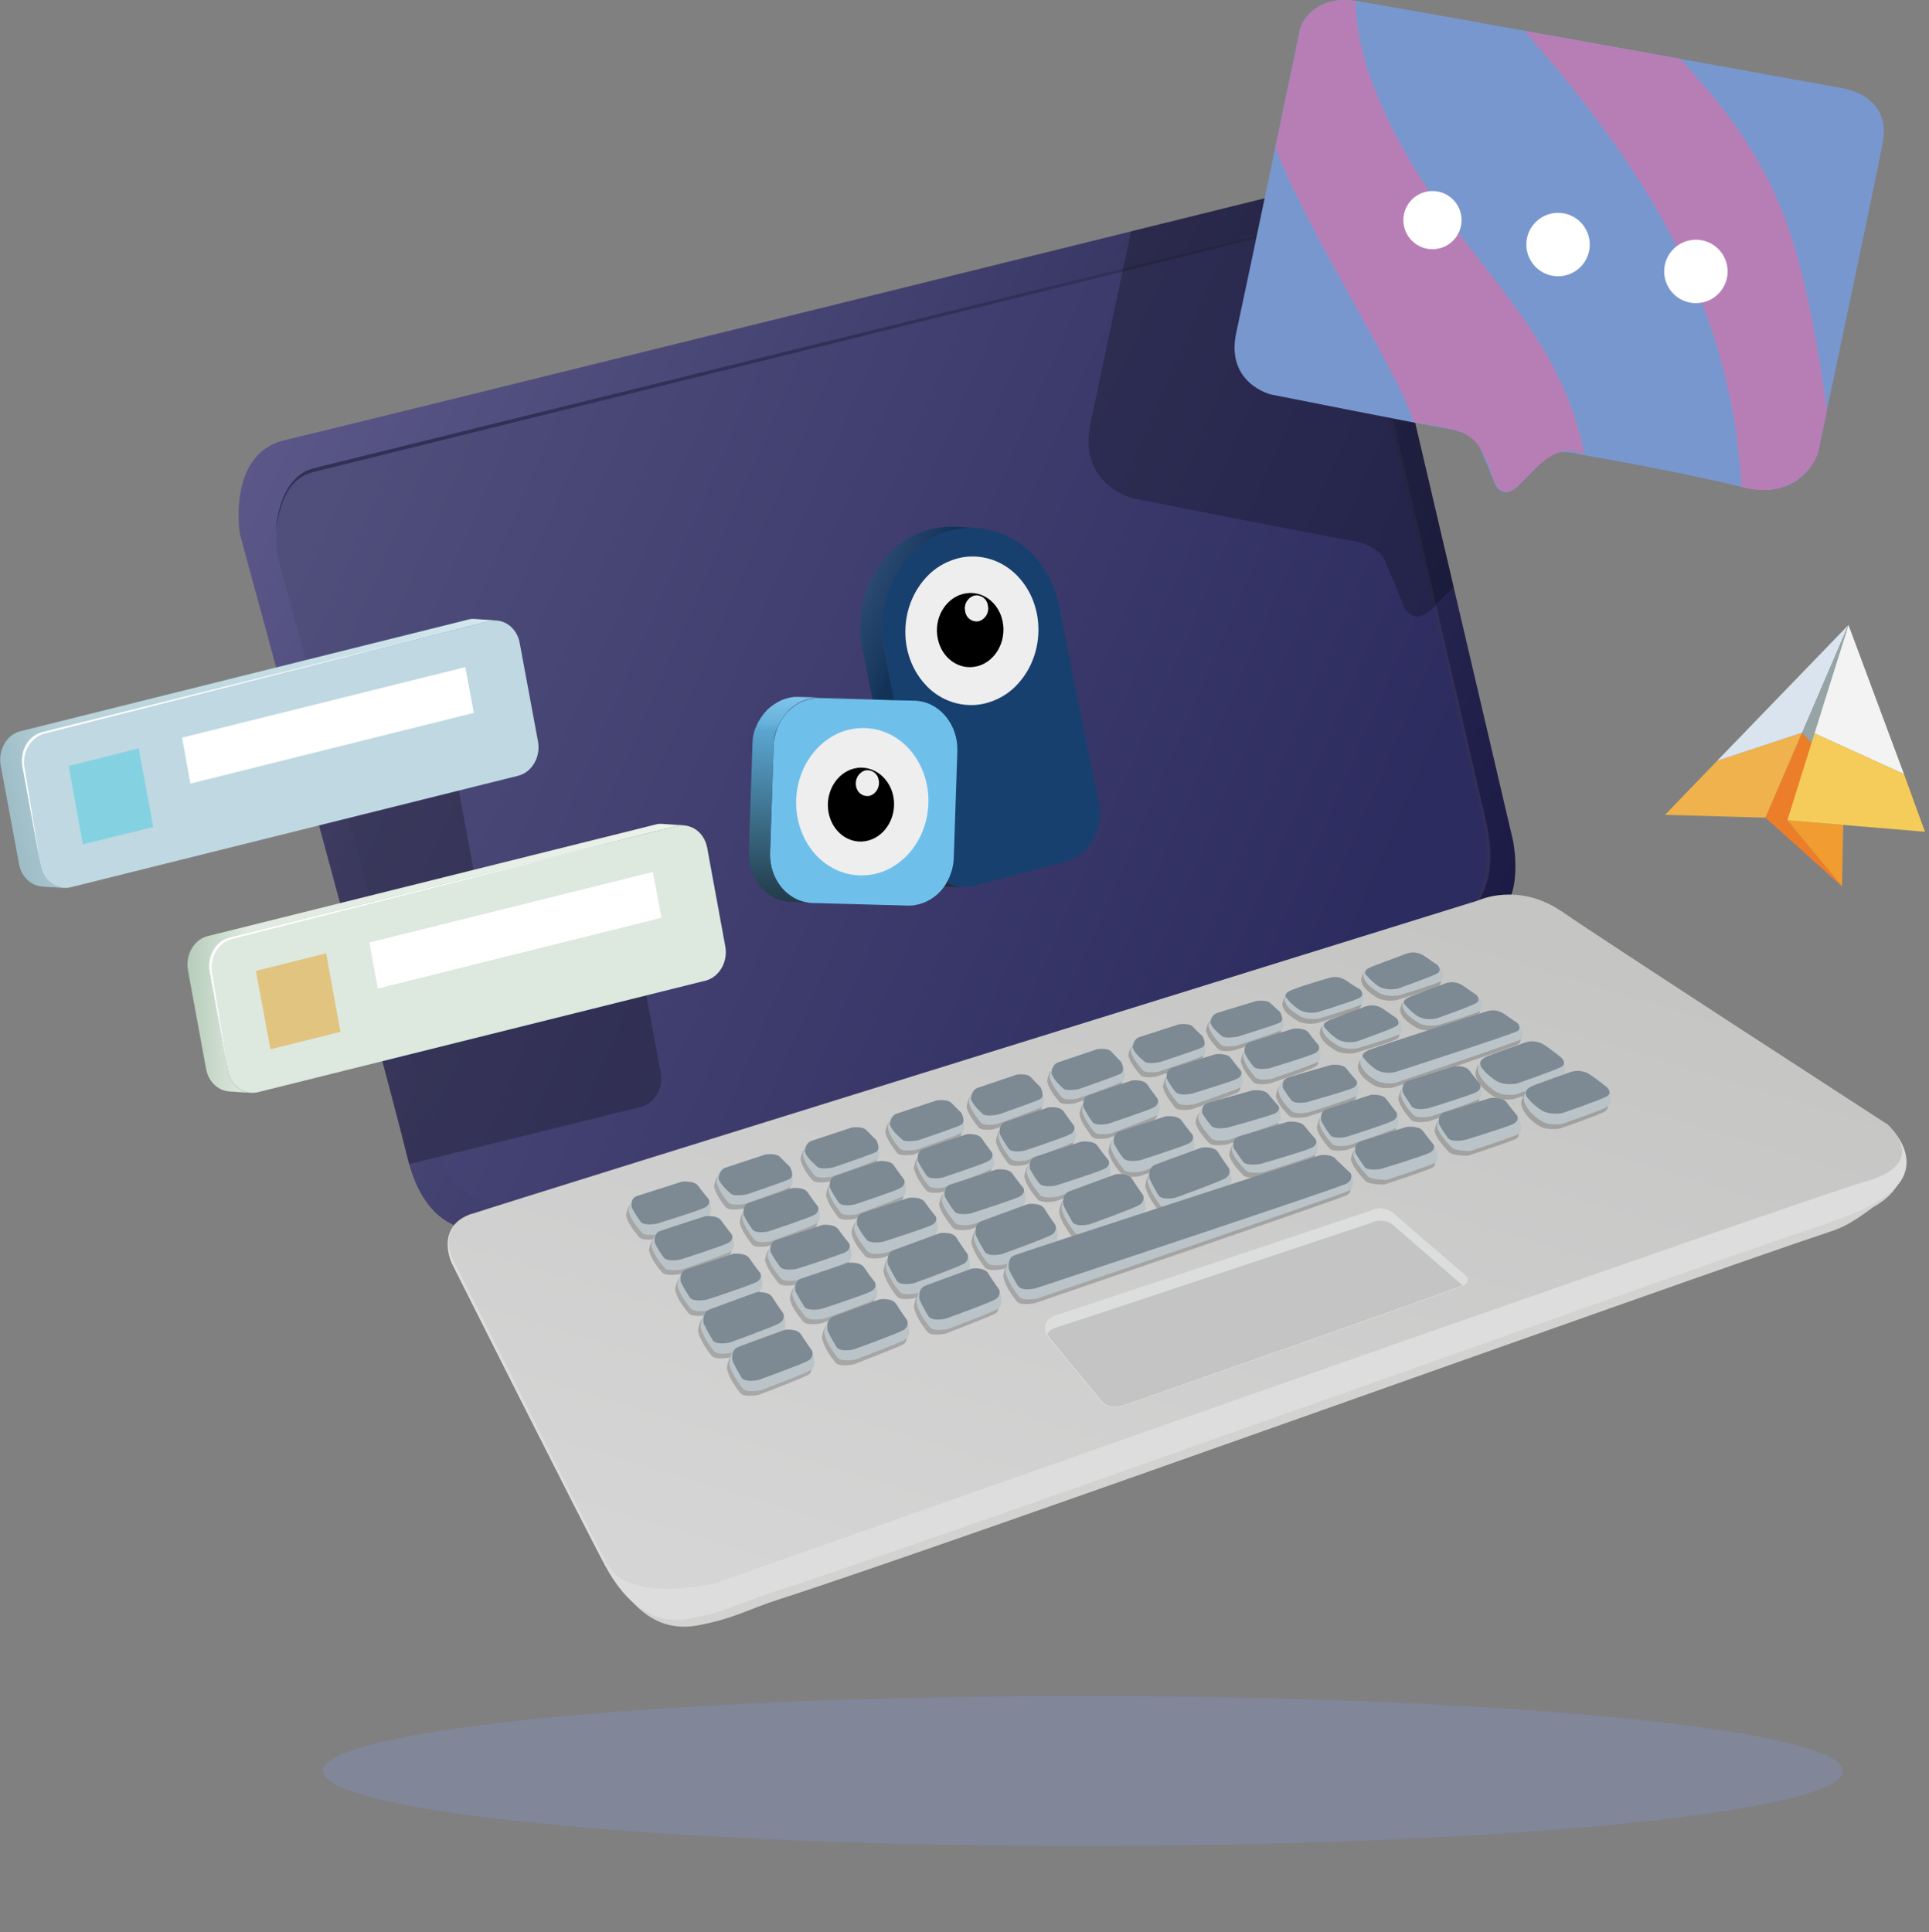 <?xml version="1.0" encoding="utf-8"?>
<!-- Generator: Adobe Illustrator 26.0.1, SVG Export Plug-In . SVG Version: 6.00 Build 0)  -->
<svg version="1.1" id="Layer_1" xmlns="http://www.w3.org/2000/svg" xmlns:xlink="http://www.w3.org/1999/xlink" x="0px" y="0px"
	 viewBox="0 0 809.6 810.9" style="enable-background:new 0 0 809.6 810.9;" xml:space="preserve">
<rect x="0" y="0" width="809.6" height="810.9" fill="#808080" stroke="none"/>
<style type="text/css">
	.st0{fill:#D2D2D1;}
	.st1{fill:url(#패스_339_00000004544941790860237990000000802510543422162352_);}
	.st2{fill:url(#패스_342_00000125598622156103661740000011447066501484706218_);}
	.st3{fill:#323056;}
	.st4{fill:#DDDDDD;}
	.st5{fill:url(#패스_340_00000026845835318618164220000009837545931387151023_);}
	.st6{opacity:0.2; filter: blur(2px)}
	.st7{fill:#020202;}
	.st8{fill:#BAC4C8;}
	.st9{fill:#7D8993;}
	.st10{fill:#DCDDDD;}
	.st11{fill:#C5C4C4;}
	.st12{fill:none;stroke:#E2E2E2;stroke-width:0.2;}
	.st13{opacity:0.24;clip-path:url(#SVGID_00000107590538029988590120000014937789046015992991_);enable-background:new    ; }
	.st14{opacity:0.24;clip-path:url(#SVGID_00000107590538029988590120000014937789046015992991_);}
	.st15{fill:#7897CE;}
	.st16{fill:#B77EB6;}
	.st17{fill:#FFFFFF;}
	.st18{opacity:0.36;enable-background:new;}
	.st19{fill:#8191C5;}
	.st20{fill:#18406F;}
	.st21{fill:url(#패스_653_00000178194825676036067050000014020390267375649470_);}
	.st22{fill:#6EC0EB;}
	.st23{fill:url(#패스_658_00000054243274652033754160000005044670919966113197_);}
	.st24{fill:#EEEEEE;}
	.st25{enable-background:new    ;}
	.st26{fill:#BFD8E2;}
	.st27{fill:url(#SVGID_00000017492354894147893960000010471321566192866965_);}
	.st28{fill:#84D2E1;}
	.st29{fill:#DDE9DF;}
	.st30{fill:url(#SVGID_00000160909577370789761060000013934557585451484573_);}
	.st31{fill:#E2C481;}
	.st32{fill:#F19C30;}
	.st33{fill:#EFB24C;}
	.st34{fill:#D9E4EF;}
	.st35{fill:#F3F3F3;}
	.st36{fill:#F5CC59;}
	.st37{fill:#97A4A5;}
	.st38{fill:#ED7E29;}
</style>
<g id="laptop" transform="translate(7 -25)">
	<path class="st0" d="M782.7,499.4L249.9,684.9c9.2,17.2,20.9,25.1,36,22.3c15-2.8,21.3-6.8,33.1-10.6
		c78.1-25.2,374.2-132,443.4-155.1c6.5-2.2,12.2-6.5,16.6-9.7C803.9,517.7,782.7,499.4,782.7,499.4z"/>
	<g id="그룹_153">
		
			<linearGradient id="패스_339_00000137132692713366550160000017106182881049385345_" gradientUnits="userSpaceOnUse" x1="-1133.023" y1="1183.149" x2="-1132.023" y2="1182.748" gradientTransform="matrix(535.927 0 0 -437.668 607305 518056.562)">
			<stop  offset="0" style="stop-color:#5B5889"/>
			<stop  offset="1" style="stop-color:#1B1B45"/>
		</linearGradient>
		<path id="패스_339" style="fill:url(#패스_339_00000137132692713366550160000017106182881049385345_);" d="M93.7,249.3
			c0,0-5.7-33.9,18.9-39.6s419-103.4,419-103.4s29.9-11.9,37,18s59.4,253.5,59.4,253.5s5.3,26-8.4,31.7S208.6,538.9,208.6,538.9
			s-33.9,15.4-44.5-27.7S93.7,249.3,93.7,249.3z"/>
		
			<linearGradient id="패스_342_00000035511059969655147100000006684429205441209761_" gradientUnits="userSpaceOnUse" x1="-1132.956" y1="1183.117" x2="-1132.045" y2="1182.797" gradientTransform="matrix(509.622 0 0 -410.765 577499.25 486236.25)">
			<stop  offset="0" style="stop-color:#504E7B"/>
			<stop  offset="1" style="stop-color:#2D2C60"/>
		</linearGradient>
		<path id="패스_342" style="fill:url(#패스_342_00000035511059969655147100000006684429205441209761_);" d="M109.5,258.4
			c0,0-5.5-32.4,18.1-37.8s400.1-98.8,400.1-98.8s28.6-11.3,35.3,17.2S617.6,374,617.6,374s5,24.8-8,30.3
			c-13,5.5-392.5,123.6-392.5,123.6s-32.4,14.7-42.4-26.5S109.5,258.4,109.5,258.4z"/>
		<path id="패스_471" class="st3" d="M108.7,247.8c0.1-0.3,0.9-22.4,15.8-26.2s409-101,409-101s23.4-7.3,29.9,19.1
			s51.9,224.1,51.9,224.1s11.6,39.9-12.5,48.1c-0.2-0.2-0.4-0.5-0.6-0.7c0,0,22.1-4.6,12-47.4C614,363.7,562,139.7,562,139.7
			s-5.5-23.6-28.4-18c-0.1,0.2-409,101.4-409,101.4C116.2,225.3,111.1,231.8,108.7,247.8z"/>
	</g>
	<path class="st4" d="M784.8,496.6L191,534.5c-15.8,5.3-8.4,20.7-8.4,20.7s55,109.6,64.3,126.8s20.9,25.1,36,22.3
		s21.3-6.8,33.1-10.6c78.1-25.2,374.2-132,443.4-155.1c6.5-2.2,17.2-6.2,21.6-9.4C806,514.9,784.8,496.6,784.8,496.6z"/>
	
		<linearGradient id="패스_340_00000150810904843448135570000009858160527980516008_" gradientUnits="userSpaceOnUse" x1="-1132.929" y1="1182.514" x2="-1132.359" y2="1183.42" gradientTransform="matrix(609.961 0 0 -291.494 691325.938 345376.75)">
		<stop  offset="0" style="stop-color:#D5D5D5"/>
		<stop  offset="1" style="stop-color:#C5C5C4"/>
	</linearGradient>
	<path id="패스_340" style="fill:url(#패스_340_00000150810904843448135570000009858160527980516008_);" d="M183.7,554.8
		c0,0-8.5-15,7.3-20.3s422.5-131.6,422.5-131.6s16.7-7.9,35.2,4.8c18.5,12.8,136,88.9,136,88.9s19.4,16.3-8.4,24.2
		c-27.7,7.9-482.8,168.6-482.8,168.6s-36.4,9.3-45.6-7.9C238.7,664.4,183.7,554.8,183.7,554.8z"/>
	<g id="keyboard-button" transform="translate(1222.278 618.778)">
		<g id="keyboard-shadow" transform="translate(1222.278 618.778)" class="st6">
			<g>
				<path id="패스_344-2_00000145739965242243226570000014331667541198734268_" class="st7" d="M-2146.5-638.4
					c0.1,0,0.4-5.5,3.7-6.7s19.6-7.2,19.6-7.2s5.2-0.8,6.9,2s4.6,6.8,4.6,6.8s2.3,6.2-0.5,7.9s-21,8.5-21,8.5s-6.1,1.3-7.7-0.8
					S-2145.8-634.3-2146.5-638.4z"/>
				<path id="패스_357-2_00000155847046840404619290000010147704686145424285_" class="st7" d="M-2158.6-654.1
					c0.1,0,0.4-5.5,3.7-6.7s19.6-7.2,19.6-7.2s5.2-0.8,6.9,2s4.6,6.8,4.6,6.8s2.3,6.2-0.5,7.9c-2.9,1.6-21,8.5-21,8.5
					s-6.1,1.3-7.7-0.8S-2157.9-650-2158.6-654.1z"/>
				<path id="패스_369-2_00000015314722196181420690000006968867121813670825_" class="st7" d="M-2120.1-667.5
					c0.1,0,0.4-5.1,3.7-6.3s19.6-6.7,19.6-6.7s5.2-0.7,6.9,1.9s4.6,6.3,4.6,6.3s2.3,5.8-0.5,7.3c-2.9,1.5-21,7.9-21,7.9
					s-6.1,1.2-7.7-0.8S-2119.4-663.7-2120.1-667.5z"/>
				<path id="패스_359-2_00000093891355700164229640000012197672989157070756_" class="st7" d="M-2168.2-671.3
					c0.1,0,0.4-5.2,3.7-6.3s19.6-6.7,19.6-6.7s5.2-0.7,6.9,1.9s4.6,6.4,4.6,6.4s2.3,5.8-0.5,7.4s-21,8-21,8s-6.1,1.2-7.7-0.8
					S-2167.5-667.4-2168.2-671.3z"/>
				<path id="패스_367-2_00000029026892023000262040000010381590427635250623_" class="st7" d="M-2130.5-683.7
					c0.1,0,0.4-5,3.7-6.1c3.2-1.1,19.3-6.5,19.3-6.5s5.1-0.7,6.8,1.9c1.7,2.5,4.6,6.2,4.6,6.2s2.3,5.7-0.5,7.2s-20.7,7.7-20.7,7.7
					s-6,1.2-7.6-0.8C-2126.5-676.2-2129.7-680-2130.5-683.7z"/>
				<path id="패스_375-2_00000020367264819077965550000002772410569834719107_" class="st7" d="M-2094.2-695.1
					c0.1,0,0.4-5,3.7-6.1c3.2-1.1,19.3-6.5,19.3-6.5s5.1-0.7,6.8,1.9c1.7,2.5,4.6,6.2,4.6,6.2s2.3,5.7-0.5,7.2s-20.7,7.7-20.7,7.7
					s-6,1.2-7.6-0.8C-2090.3-687.5-2093.5-691.3-2094.2-695.1z"/>
				<path id="패스_381-2_00000073710928804272729200000012557660761689304502_" class="st7" d="M-2057.4-707c0.1,0,0.4-5,3.7-6.1
					s19.3-6.5,19.3-6.5s5.1-0.7,6.8,1.9c1.7,2.5,4.6,6.2,4.6,6.2s2.3,5.7-0.5,7.2c-2.8,1.5-20.7,7.7-20.7,7.7s-6,1.2-7.6-0.8
					C-2053.4-699.5-2056.7-703.3-2057.4-707z"/>
				<path id="패스_389-2_00000115480553449477828950000016813171291292398999_" class="st7" d="M-2021.7-718.8
					c0.1,0,0.4-5,3.7-6.1c3.2-1.1,19.3-6.5,19.3-6.5s5.1-0.7,6.8,1.9c1.7,2.5,4.6,6.2,4.6,6.2s2.3,5.7-0.5,7.2
					c-2.8,1.5-20.7,7.7-20.7,7.7s-6,1.2-7.6-0.8S-2021-715-2021.7-718.8z"/>
				<path id="패스_395-2_00000076590093574758878410000005051971643910251666_" class="st7" d="M-1986.4-729.3
					c0.1,0,0.4-5,3.7-6.1c3.2-1.1,19.3-6.5,19.3-6.5s5.1-0.7,6.8,1.9c1.7,2.5,4.6,6.2,4.6,6.2s2.3,5.7-0.5,7.2
					c-2.8,1.5-20.7,7.7-20.7,7.7s-6,1.2-7.6-0.8S-1985.7-725.6-1986.4-729.3z"/>
				<path id="패스_402-2_00000152250482465076153730000002101850373053410193_" class="st7" d="M-1949.8-741.5
					c0.1,0,0.4-4.5,3.6-5.5s19.1-5.9,19.1-5.9s5-0.6,6.8,1.7c1.7,2.3,4.5,5.6,4.5,5.6s2.3,5.1-0.5,6.4c-2.8,1.3-20.4,7-20.4,7
					s-6,1.1-7.5-0.7S-1949.1-738.1-1949.8-741.5z"/>
				<path id="패스_410-2_00000142872900272135631060000012984525284262060932_" class="st7" d="M-1916.1-752.6
					c0.1,0,0.4-4.4,3.5-5.3s18.5-5.7,18.5-5.7s4.9-0.6,6.6,1.6c1.7,2.2,4.4,5.4,4.4,5.4s2.2,4.9-0.5,6.2s-19.8,6.7-19.8,6.7
					s-5.8,1.1-7.3-0.7C-1912.3-746-1915.4-749.3-1916.1-752.6z"/>
				<path id="패스_361-2_00000025400971807484284950000015044903185675375769_" class="st7" d="M-2179.2-687.8
					c0.1,0,0.4-4.8,3.6-5.9c3.2-1.1,19-6.3,19-6.3s5-0.7,6.7,1.8s4.5,6,4.5,6s2.2,5.5-0.5,6.9c-2.8,1.4-20.3,7.5-20.3,7.5
					s-5.9,1.2-7.5-0.7S-2178.4-684.2-2179.2-687.8z"/>
				<path id="패스_366-2_00000021842444984496732940000009059389942950709928_" class="st7" d="M-2141.1-699.6
					c0.1,0,0.4-4.8,3.4-5.9c3-1.1,17.9-6.3,17.9-6.3s4.7-0.7,6.3,1.8s4.2,6,4.2,6s2.1,5.5-0.5,6.9c-2.6,1.4-19.1,7.5-19.1,7.5
					s-5.6,1.2-7.1-0.7C-2137.4-692.3-2140.5-696-2141.1-699.6z"/>
				<path id="패스_373-2_00000111193327742832873490000008854486351664885402_" class="st7" d="M-2104.9-711
					c0.1,0,0.4-4.8,3.4-5.9c3-1.1,17.9-6.3,17.9-6.3s4.7-0.7,6.3,1.8s4.2,6,4.2,6s2.1,5.5-0.5,6.9c-2.6,1.4-19.1,7.5-19.1,7.5
					s-5.6,1.2-7.1-0.7C-2101.2-703.7-2104.2-707.4-2104.9-711z"/>
				<path id="패스_379-2_00000039091454483988265770000002485322507780240769_" class="st7" d="M-2068-722.3
					c0.1,0,0.4-4.8,3.4-5.9c3-1.1,17.9-6.3,17.9-6.3s4.7-0.7,6.3,1.8c1.6,2.5,4.2,6,4.2,6s2.1,5.5-0.5,6.9s-19.1,7.5-19.1,7.5
					s-5.6,1.2-7.1-0.7S-2067.3-718.7-2068-722.3z"/>
				<path id="패스_386-2_00000168816550645427328030000011007698067181944722_" class="st7" d="M-2033.6-733.6
					c0.1,0,0.4-4.8,3.4-5.9s17.9-6.3,17.9-6.3s4.7-0.7,6.3,1.8c1.6,2.5,4.2,6,4.2,6s2.1,5.5-0.5,6.9s-19.1,7.5-19.1,7.5
					s-5.6,1.2-7.1-0.7C-2029.9-726.3-2032.9-730-2033.6-733.6z"/>
				<path id="패스_397-2_00000137811911612563676590000018084136701336797584_" class="st7" d="M-1998.5-744.9
					c0.1,0,0.4-4.8,3.4-5.9s17.9-6.3,17.9-6.3s4.7-0.7,6.3,1.8c1.6,2.5,4.2,6,4.2,6s2.1,5.5-0.5,6.9s-19.1,7.5-19.1,7.5
					s-5.6,1.2-7.1-0.7C-1994.8-737.6-1997.9-741.3-1998.5-744.9z"/>
				<path id="패스_404-2_00000076589572410656247160000006958745195779799203_" class="st7" d="M-1963.5-756.4
					c0.1,0,0.4-4.6,3.4-5.6s17.9-5.9,17.9-5.9s4.7-0.6,6.3,1.7c1.6,2.3,4.2,5.7,4.2,5.7s2.1,5.2-0.5,6.5s-19.1,7-19.1,7
					s-5.6,1.1-7.1-0.7C-1959.8-749.6-1962.8-753-1963.5-756.4z"/>
				<path id="패스_415-2_00000113338797893725365730000002322948424042790330_" class="st7" d="M-1930.8-767.2
					c0.1,0,0.4-4.6,3.4-5.6s17.9-5.9,17.9-5.9s4.7-0.6,6.3,1.7c1.6,2.3,4.2,5.7,4.2,5.7s2.1,5.2-0.5,6.5c-2.6,1.4-19.1,7-19.1,7
					s-5.6,1.1-7.1-0.7S-1930.2-763.8-1930.8-767.2z"/>
				<path id="패스_371-2_00000170966139499446301290000017124384945469934730_" class="st7" d="M-2151.9-714.6
					c0.1,0,0.4-4.5,3.3-5.5c2.9-1,17.6-5.9,17.6-5.9s4.7-0.6,6.2,1.7s4.2,5.6,4.2,5.6s2.1,5.1-0.5,6.5s-18.9,7-18.9,7
					s-5.5,1.1-7-0.7S-2151.2-711.3-2151.9-714.6z"/>
				<path id="패스_376-2_00000138552311863610668820000011680308285708642490_" class="st7" d="M-2115.6-726
					c0.1,0,0.4-4.5,3.3-5.5c2.9-1,17.6-5.9,17.6-5.9s4.7-0.6,6.2,1.7s4.2,5.6,4.2,5.6s2.1,5.1-0.5,6.5s-18.9,7-18.9,7
					s-5.5,1.1-7-0.7S-2115-722.6-2115.6-726z"/>
				<path id="패스_382-2_00000025425185416105956770000007976176958775353759_" class="st7" d="M-2080-737.4
					c0.1,0,0.4-4.5,3.3-5.5c2.9-1,17.6-5.9,17.6-5.9s4.7-0.6,6.2,1.7s4.2,5.6,4.2,5.6s2.1,5.1-0.5,6.5s-18.9,7-18.9,7
					s-5.5,1.1-7-0.7C-2076.4-730.6-2079.3-734-2080-737.4z"/>
				<path id="패스_392-2_00000098926625063185575180000003657853214779142029_" class="st7" d="M-2045.9-748.1
					c0.1,0,0.4-4.5,3.3-5.5s17.3-5.9,17.3-5.9s4.6-0.6,6.1,1.7s4.1,5.6,4.1,5.6s2,5.1-0.5,6.5c-2.5,1.3-18.5,7-18.5,7
					s-5.4,1.1-6.8-0.7S-2045.3-744.8-2045.9-748.1z"/>
				<path id="패스_400-2_00000106130008609209101020000015480198120050532770_" class="st7" d="M-2012.1-758.9
					c0.1,0,0.4-4.5,3.3-5.5s17.3-5.9,17.3-5.9s4.6-0.6,6.1,1.7s4.1,5.6,4.1,5.6s2,5.1-0.5,6.5c-2.5,1.3-18.5,7-18.5,7
					s-5.4,1.1-6.8-0.7S-2011.5-755.5-2012.1-758.9z"/>
				<path id="패스_406-2_00000173161114556447875650000009788714962354405001_" class="st7" d="M-1978-769.7
					c0.1,0,0.4-4.3,3.3-5.3s17.3-5.6,17.3-5.6s4.6-0.6,6.1,1.6s4.1,5.4,4.1,5.4s2,4.9-0.5,6.2c-2.5,1.3-18.5,6.7-18.5,6.7
					s-5.4,1-6.8-0.7S-1977.4-766.5-1978-769.7z"/>
				<path id="패스_416-2_00000052806326865343172500000005629068662399666844_" class="st7" d="M-1945.4-780.1
					c0.1,0,0.4-4.2,3.3-5.1s17.3-5.4,17.3-5.4s4.6-0.6,6.1,1.5s4.1,5.1,4.1,5.1s2,4.7-0.5,5.9c-2.5,1.2-18.5,6.4-18.5,6.4
					s-5.4,1-6.8-0.6S-1944.8-777-1945.4-780.1z"/>
				<path id="패스_362-2_00000093169606106861536670000005822785968360717752_" class="st7" d="M-2188.8-702.5
					c0.1,0,0.4-4.8,3.6-5.8s19-6.2,19-6.2s5-0.7,6.7,1.8c1.7,2.4,4.5,5.9,4.5,5.9s2.2,5.4-0.5,6.8c-2.8,1.4-20.3,7.4-20.3,7.4
					s-5.9,1.2-7.5-0.7C-2184.9-695.3-2188.1-698.9-2188.8-702.5z"/>
				<path id="패스_346-2_00000074418144846444798770000012177988464702549130_" class="st7" d="M-2106.6-651.2
					c0.1,0,0.4-5.5,3.7-6.7s19.6-7.2,19.6-7.2s5.2-0.8,6.9,2s4.6,6.8,4.6,6.8s2.3,6.2-0.5,7.9c-2.9,1.6-21,8.5-21,8.5
					s-6.1,1.3-7.7-0.8S-2105.9-647.1-2106.6-651.2z"/>
				<path id="패스_348-2_00000114071335753610073660000011701011491566617759_" class="st7" d="M-2068-664.1
					c0.1,0,0.4-5.5,3.7-6.7s19.6-7.2,19.6-7.2s5.2-0.8,6.9,2s4.6,6.8,4.6,6.8s2.3,6.2-0.5,7.9c-2.9,1.6-21,8.5-21,8.5
					s-6.1,1.3-7.7-0.8S-2067.3-660-2068-664.1z"/>
				<path id="패스_351-2_00000083073262070653278540000016465797614014360501_" class="st7" d="M-2030.5-676.9
					c0.1,0,0.4-5.5,3.7-6.7s128.5-41.9,128.5-41.9s5.2-0.8,6.9,2l6,5.7c0,0,2.2,5.1-0.7,6.8c-2.9,1.6-131.1,45.4-131.1,45.4
					s-6.1,1.3-7.7-0.8S-2029.8-672.8-2030.5-676.9z"/>
				<path id="패스_350-2_00000089571361786469304050000012022034542255462023_" class="st7" d="M-2080.8-679
					c0.1,0,0.4-5.5,3.7-6.7c3.2-1.2,19.3-7.2,19.3-7.2s5.1-0.8,6.8,2s4.6,6.8,4.6,6.8s2.3,6.2-0.5,7.9s-20.7,8.5-20.7,8.5
					s-6,1.3-7.6-0.8S-2080-674.9-2080.8-679z"/>
				<path id="패스_384-2_00000089542857861514445110000013469471008157054368_" class="st7" d="M-2043.9-691.2
					c0.1,0,0.4-5.5,3.7-6.7c3.2-1.2,19.3-7.2,19.3-7.2s5.1-0.8,6.8,2s4.6,6.8,4.6,6.8s2.3,6.2-0.5,7.9c-2.8,1.6-20.7,8.5-20.7,8.5
					s-6,1.3-7.6-0.8C-2039.9-682.9-2043.2-687.1-2043.9-691.2z"/>
				<path id="패스_391-2_00000124131315253665779600000004698691459650782107_" class="st7" d="M-2007.1-703.8
					c0.1,0,0.4-5.5,3.7-6.7c3.2-1.2,19.3-7.2,19.3-7.2s5.1-0.8,6.8,2s4.6,6.8,4.6,6.8s2.3,6.2-0.5,7.9c-2.8,1.6-20.7,8.5-20.7,8.5
					s-6,1.3-7.6-0.8C-2003.1-695.5-2006.3-699.7-2007.1-703.8z"/>
				<path id="패스_399-2_00000169551518104738089410000008178976592569416094_" class="st7" d="M-1970.9-714.9
					c0.1,0,0.4-5.5,3.7-6.7c3.2-1.2,19.3-7.2,19.3-7.2s5.1-0.8,6.8,2s4.6,6.8,4.6,6.8s2.3,6.2-0.5,7.9c-2.8,1.6-20.7,8.5-20.7,8.5
					s-6,1.3-7.6-0.8C-1967-706.7-1970.2-710.8-1970.9-714.9z"/>
				<path id="패스_409-2_00000020360479119095677850000018304283985580065190_" class="st7" d="M-1935.7-728
					c0.1,0,0.5-4.6,3.8-5.7c3.3-1,19.9-6,19.9-6s5.2-0.6,7,1.7s4.7,5.7,4.7,5.7s2.3,5.2-0.5,6.6s-21.2,7.1-21.2,7.1
					s-6.2,1.1-7.8-0.7C-1931.6-721.1-1934.9-724.6-1935.7-728z"/>
				<path id="패스_413-2_00000104688155463981550600000002972926772253464717_" class="st7" d="M-1898.9-739.3
					c0.1,0,0.4-4.6,3.5-5.7c3-1,18.2-6,18.2-6s4.8-0.6,6.5,1.7s4.3,5.7,4.3,5.7s2.2,5.2-0.5,6.6c-2.7,1.4-19.5,7.1-19.5,7.1
					s-5.7,1.1-7.2-0.7C-1895.1-732.3-1898.2-735.8-1898.9-739.3z"/>
				<path id="패스_420-2_00000181765695004635311830000001527033580961311406_" class="st7" d="M-1864.7-751.3
					c0.1,0,0.4-4.6,3.5-5.7s18.7-6,18.7-6s4.9-0.6,6.6,1.7c1.7,2.3,4.4,5.7,4.4,5.7s2.2,5.2-0.5,6.6s-20,7.1-20,7.1
					s-5.8,1.1-7.4-0.7C-1860.9-744.4-1864-747.9-1864.7-751.3z"/>
				<path id="패스_418-2_00000140702582257319841910000009515703850835092873_" class="st7" d="M-1884.6-725.9
					c0.1,0,0.4-4.6,3.6-5.7s18.9-6,18.9-6s5-0.6,6.7,1.7c1.7,2.3,4.5,5.7,4.5,5.7s3.4,6.3,0.6,7.7c-2.8,1.4-20.2,7.1-20.2,7.1
					s-6.5,0.2-8.1-1.6S-1883.8-722.5-1884.6-725.9z"/>
				<path id="패스_423-2_00000126294720785466830790000001078360452097076624_" class="st7" d="M-1849.5-738
					c0.1,0,0.4-4.6,3.6-5.7s18.9-6,18.9-6s5-0.6,6.7,1.7c1.7,2.3,4.5,5.7,4.5,5.7s3.4,6.3,0.6,7.7c-2.8,1.4-20.2,7.1-20.2,7.1
					s-6.5,0.2-8.1-1.6S-1848.8-734.5-1849.5-738z"/>
				<path id="패스_439-2_00000029017960051585059780000005991913451414921088_" class="st7" d="M-1810.9-744.7
					c0,0-3.3-3.7-1.8-6.6l0.5-1.7c0,0,31.1-2.5,34.9,0l0.6,3.3c0.4,1.4-0.1,3-1.4,3.7c-2.2,1.4-18.8,7.1-18.8,7.1s-5.4,1.2-9.3-1.5
					C-1810-743-1810.9-744.7-1810.9-744.7z"/>
				<path id="패스_440-2_00000047765758903882815770000002873708852431131322_" class="st7" d="M-1830.1-757.1
					c0,0-3.3-3.7-1.8-6.6l0.5-1.7c0,0,31.1-2.5,34.9,0l0.6,3.3c0.4,1.4-0.1,3-1.4,3.7c-2.2,1.4-18.8,7.1-18.8,7.1s-5.4,1.2-9.3-1.5
					C-1829.1-755.4-1830.1-757.1-1830.1-757.1z"/>
				<g transform="matrix(1, 0, 0, 1, -250.78, -420.86)">
					<path id="패스_443-2_00000004513427373105631880000003734209866781442190_" class="st7" d="M-1611.2-364c0,0-3-3-1.6-5.3
						l0.5-1.4c0,0,28.5-2,31.9,0l0.6,2.6c0.4,1.2-0.1,2.5-1.3,3c-2,1.1-17.2,5.7-17.2,5.7s-5,1-8.5-1.2S-1611.2-364-1611.2-364z"/>
				</g>
				<path id="패스_450-2_00000092431547242037298610000001567808219422627484_" class="st7" d="M-1879.7-760.8c0,0-3-3-1.6-5.3
					l0.5-1.4c0,0,62.2-15.4,65.6-13.3l1.7,3.7c0.4,1.2-0.1,2.5-1.3,3c-2,1.1-52.1,18-52.1,18s-5,1-8.5-1.2
					S-1879.7-760.8-1879.7-760.8z"/>
				<path id="패스_446-2_00000049184844432960141360000009635820098733117834_" class="st7" d="M-1895.7-775.2c0,0-3-3-1.6-5.3
					l0.5-1.4c0,0,28.5-2,31.9,0l0.6,2.6c0.4,1.2-0.1,2.5-1.3,3c-2,1.1-17.2,5.7-17.2,5.7s-5,1-8.5-1.2S-1895.7-775.2-1895.7-775.2z"
					/>
				<path id="패스_449-2_00000103977931376318093000000001046566385502148505_" class="st7" d="M-1911.8-787.7
					c0,0-2.5-2.6-1.1-4.9l0.5-1.4c0,0,28-2.4,31.4-0.4l0.6,2.6c0.4,1.2-0.1,2.5-1.3,3c-2,1.1-17.2,5.7-17.2,5.7s-5,1-8.5-1.2
					S-1911.8-787.7-1911.8-787.7z"/>
				<path id="패스_445-2_00000036947368909020538610000012272533456187876772_" class="st7" d="M-1878.3-797.4c0,0-3-3-1.6-5.3
					l0.5-1.4c0,0,28.5-2,31.9,0l0.6,2.6c0.4,1.2-0.1,2.5-1.3,3c-2,1.1-17.2,5.7-17.2,5.7s-5,1-8.5-1.2S-1878.3-797.4-1878.3-797.4z"
					/>
			</g>
		</g>
		<path id="패스_344-2" class="st8" d="M-923.2-21.6c0.1,0,0.4-5.5,3.7-6.7s19.6-7.2,19.6-7.2s5.2-0.8,6.9,2s4.6,6.8,4.6,6.8
			s2.3,6.2-0.5,7.9s-21,8.5-21,8.5s-6.1,1.3-7.7-0.8S-922.5-17.5-923.2-21.6z"/>
		<path id="패스_357-2" class="st8" d="M-935.3-37.3c0.1,0,0.4-5.5,3.7-6.7s19.6-7.2,19.6-7.2s5.2-0.8,6.9,2s4.6,6.8,4.6,6.8
			s2.3,6.2-0.5,7.9s-21,8.5-21,8.5s-6.1,1.3-7.7-0.8S-934.6-33.2-935.3-37.3z"/>
		<path id="패스_369-2" class="st8" d="M-896.8-50.7c0.1,0,0.4-5.1,3.7-6.3s19.6-6.7,19.6-6.7s5.2-0.7,6.9,1.9
			c1.8,2.6,4.6,6.3,4.6,6.3s2.3,5.8-0.5,7.3s-21,7.9-21,7.9s-6.1,1.2-7.7-0.8S-896.1-46.9-896.8-50.7z"/>
		<path id="패스_359-2" class="st8" d="M-945-54.5c0.1,0,0.4-5.2,3.7-6.3s19.6-6.7,19.6-6.7s5.2-0.7,6.9,1.9
			c1.8,2.6,4.6,6.4,4.6,6.4s2.3,5.8-0.5,7.4s-21,8-21,8s-6.1,1.2-7.7-0.8S-944.2-50.6-945-54.5z"/>
		<path id="패스_367-2" class="st8" d="M-907.2-66.9c0.1,0,0.4-5,3.7-6.1s19.3-6.5,19.3-6.5s5.1-0.7,6.8,1.9s4.6,6.2,4.6,6.2
			s2.3,5.7-0.5,7.2c-2.8,1.5-20.7,7.7-20.7,7.7s-6,1.2-7.6-0.8S-906.5-63.2-907.2-66.9z"/>
		<path id="패스_375-2" class="st8" d="M-870.9-78.3c0.1,0,0.4-5,3.7-6.1s19.3-6.5,19.3-6.5s5.1-0.7,6.8,1.9s4.6,6.2,4.6,6.2
			s2.3,5.7-0.5,7.2s-20.7,7.7-20.7,7.7s-6,1.2-7.6-0.8S-870.2-74.6-870.9-78.3z"/>
		<path id="패스_381-2" class="st8" d="M-834.1-90.3c0.1,0,0.4-5,3.7-6.1s19.3-6.5,19.3-6.5s5.1-0.7,6.8,1.9s4.6,6.2,4.6,6.2
			s2.3,5.7-0.5,7.2s-20.7,7.7-20.7,7.7s-6,1.2-7.6-0.8S-833.4-86.5-834.1-90.3z"/>
		<g transform="matrix(1, 0, 0, 1, -250.78, -420.86)">
			<path id="패스_389-2" class="st8" d="M-547.7,318.9c0.1,0,0.4-5,3.7-6.1s19.3-6.5,19.3-6.5s5.1-0.7,6.8,1.9s4.6,6.2,4.6,6.2
				s2.3,5.7-0.5,7.2s-20.7,7.7-20.7,7.7s-6,1.2-7.6-0.8S-546.9,322.6-547.7,318.9z"/>
		</g>
		<path id="패스_395-2" class="st8" d="M-763.2-112.5c0.1,0,0.4-5,3.7-6.1s19.3-6.5,19.3-6.5s5.1-0.7,6.8,1.9s4.6,6.2,4.6,6.2
			s2.3,5.7-0.5,7.2s-20.7,7.7-20.7,7.7s-6,1.2-7.6-0.8S-762.4-108.8-763.2-112.5z"/>
		<path id="패스_402-2" class="st8" d="M-726.5-124.7c0.1,0,0.4-4.5,3.6-5.5s19.1-5.9,19.1-5.9s5-0.6,6.8,1.7s4.5,5.6,4.5,5.6
			s2.3,5.1-0.5,6.4s-20.4,7-20.4,7s-6,1.1-7.5-0.7S-725.8-121.3-726.5-124.7z"/>
		<path id="패스_410-2" class="st8" d="M-692.8-135.8c0.1,0,0.4-4.4,3.5-5.3s18.5-5.7,18.5-5.7s4.9-0.6,6.6,1.6s4.4,5.4,4.4,5.4
			s2.2,4.9-0.5,6.2s-19.8,6.7-19.8,6.7s-5.8,1.1-7.3-0.7C-689-129.2-692.1-132.5-692.8-135.8z"/>
		<path id="패스_361-2" class="st8" d="M-955.9-71c0.1,0,0.4-4.8,3.6-5.9s19-6.3,19-6.3s5-0.7,6.7,1.8s4.5,6,4.5,6
			s2.2,5.5-0.5,6.9s-20.3,7.5-20.3,7.5s-5.9,1.2-7.5-0.7S-955.2-67.4-955.9-71z"/>
		<path id="패스_366-2" class="st8" d="M-917.8-82.8c0.1,0,0.4-4.8,3.4-5.9s17.9-6.3,17.9-6.3s4.7-0.7,6.3,1.8s4.2,6,4.2,6
			s2.1,5.5-0.5,6.9s-19.1,7.5-19.1,7.5s-5.6,1.2-7.1-0.7S-917.2-79.2-917.8-82.8z"/>
		<path id="패스_373-2" class="st8" d="M-881.6-94.2c0.1,0,0.4-4.8,3.4-5.9s17.9-6.3,17.9-6.3s4.7-0.7,6.3,1.8s4.2,6,4.2,6
			s2.1,5.5-0.5,6.9s-19.1,7.5-19.1,7.5s-5.6,1.2-7.1-0.7S-880.9-90.6-881.6-94.2z"/>
		<path id="패스_379-2" class="st8" d="M-844.7-105.5c0.1,0,0.4-4.8,3.4-5.9s17.9-6.3,17.9-6.3s4.7-0.7,6.3,1.8s4.2,6,4.2,6
			s2.1,5.5-0.5,6.9s-19.1,7.5-19.1,7.5s-5.6,1.2-7.1-0.7S-844-101.9-844.7-105.5z"/>
		<path id="패스_386-2" class="st8" d="M-810.3-116.8c0.1,0,0.4-4.8,3.4-5.9S-789-129-789-129s4.7-0.7,6.3,1.8
			c1.6,2.5,4.2,6,4.2,6s2.1,5.5-0.5,6.9s-19.1,7.5-19.1,7.5s-5.6,1.2-7.1-0.7S-809.6-113.2-810.3-116.8z"/>
		<path id="패스_397-2" class="st8" d="M-775.2-128.1c0.1,0,0.4-4.8,3.4-5.9s17.9-6.3,17.9-6.3s4.7-0.7,6.3,1.8s4.2,6,4.2,6
			s2.1,5.5-0.5,6.9s-19.1,7.5-19.1,7.5s-5.6,1.2-7.1-0.7S-774.6-124.5-775.2-128.1z"/>
		<path id="패스_404-2" class="st8" d="M-740.2-139.7c0.1,0,0.4-4.6,3.4-5.6s17.9-5.9,17.9-5.9s4.7-0.6,6.3,1.7s4.2,5.7,4.2,5.7
			s2.1,5.2-0.5,6.5s-19.1,7-19.1,7s-5.6,1.1-7.1-0.7S-739.5-136.3-740.2-139.7z"/>
		<path id="패스_415-2" class="st8" d="M-707.6-150.4c0.1,0,0.4-4.6,3.4-5.6s17.9-5.9,17.9-5.9s4.7-0.6,6.3,1.7s4.2,5.7,4.2,5.7
			s2.1,5.2-0.5,6.5s-19.1,7-19.1,7s-5.6,1.1-7.1-0.7S-706.9-147-707.6-150.4z"/>
		<path id="패스_371-2" class="st8" d="M-928.6-97.9c0.1,0,0.4-4.5,3.3-5.5s17.6-5.9,17.6-5.9s4.7-0.6,6.2,1.7s4.2,5.6,4.2,5.6
			s2.1,5.1-0.5,6.5s-18.9,7-18.9,7s-5.5,1.1-7-0.7S-927.9-94.5-928.6-97.9z"/>
		<g transform="matrix(1, 0, 0, 1, -250.78, -420.86)">
			<path id="패스_376-2" class="st8" d="M-641.6,311.6c0.1,0,0.4-4.5,3.3-5.5s17.6-5.9,17.6-5.9s4.7-0.6,6.2,1.7s4.2,5.6,4.2,5.6
				s2.1,5.1-0.5,6.5s-18.9,7-18.9,7s-5.5,1.1-7-0.7S-640.9,315-641.6,311.6z"/>
		</g>
		<path id="패스_382-2" class="st8" d="M-856.7-120.6c0.1,0,0.4-4.5,3.3-5.5s17.6-5.9,17.6-5.9s4.7-0.6,6.2,1.7s4.2,5.6,4.2,5.6
			s2.1,5.1-0.5,6.5s-18.9,7-18.9,7s-5.5,1.1-7-0.7S-856.1-117.2-856.7-120.6z"/>
		<path id="패스_392-2" class="st8" d="M-822.7-131.4c0.1,0,0.4-4.5,3.3-5.5s17.3-5.9,17.3-5.9s4.6-0.6,6.1,1.7s4.1,5.6,4.1,5.6
			s2,5.1-0.5,6.5c-2.5,1.3-18.5,7-18.5,7s-5.4,1.1-6.8-0.7S-822-128-822.7-131.4z"/>
		<path id="패스_400-2" class="st8" d="M-788.8-142.1c0.1,0,0.4-4.5,3.3-5.5s17.3-5.9,17.3-5.9s4.6-0.6,6.1,1.7s4.1,5.6,4.1,5.6
			s2,5.1-0.5,6.5s-18.5,7-18.5,7s-5.4,1.1-6.8-0.7S-788.2-138.7-788.8-142.1z"/>
		<path id="패스_406-2" class="st8" d="M-754.8-152.9c0.1,0,0.4-4.3,3.3-5.3s17.3-5.6,17.3-5.6s4.6-0.6,6.1,1.6s4.1,5.4,4.1,5.4
			s2,4.9-0.5,6.2S-743-144-743-144s-5.4,1-6.8-0.7S-754.1-149.7-754.8-152.9z"/>
		<path id="패스_416-2" class="st8" d="M-722.1-163.3c0.1,0,0.4-4.2,3.3-5.1s17.3-5.4,17.3-5.4s4.6-0.6,6.1,1.5s4.1,5.1,4.1,5.1
			s2,4.7-0.5,5.9s-18.5,6.4-18.5,6.4s-5.4,1-6.8-0.6S-721.5-160.2-722.1-163.3z"/>
		<path id="패스_362-2" class="st8" d="M-965.5-85.7c0.1,0,0.4-4.8,3.6-5.8s19-6.2,19-6.2s5-0.7,6.7,1.8s4.5,5.9,4.5,5.9
			s2.2,5.4-0.5,6.8s-20.3,7.4-20.3,7.4s-5.9,1.2-7.5-0.7S-964.8-82.1-965.5-85.7z"/>
		<path id="패스_346-2" class="st8" d="M-883.4-34.5c0.1,0,0.4-5.5,3.7-6.7s19.6-7.2,19.6-7.2s5.2-0.8,6.9,2s4.6,6.8,4.6,6.8
			s2.3,6.2-0.5,7.9s-21,8.5-21,8.5s-6.1,1.3-7.7-0.8S-882.6-30.4-883.4-34.5z"/>
		<path id="패스_348-2" class="st8" d="M-844.7-47.3c0.1,0,0.4-5.5,3.7-6.7s19.6-7.2,19.6-7.2s5.2-0.8,6.9,2s4.6,6.8,4.6,6.8
			s2.3,6.2-0.5,7.9s-21,8.5-21,8.5s-6.1,1.3-7.7-0.8S-844-43.2-844.7-47.3z"/>
		<path id="패스_351-2" class="st8" d="M-807.3-60.1c0.1,0,0.4-5.5,3.7-6.7S-675-108.7-675-108.7s5.2-0.8,6.9,2l6,5.7
			c0,0,2.2,5.1-0.7,6.8s-131.1,45.4-131.1,45.4s-6.1,1.3-7.7-0.8S-806.5-56-807.3-60.1z"/>
		<path id="패스_350-2" class="st8" d="M-857.5-62.3c0.1,0,0.4-5.5,3.7-6.7s19.3-7.2,19.3-7.2s5.1-0.8,6.8,2s4.6,6.8,4.6,6.8
			s2.3,6.2-0.5,7.9s-20.7,8.5-20.7,8.5s-6,1.3-7.6-0.8S-856.8-58.2-857.5-62.3z"/>
		<path id="패스_384-2" class="st8" d="M-820.6-74.4c0.1,0,0.4-5.5,3.7-6.7s19.3-7.2,19.3-7.2s5.1-0.8,6.8,2s4.6,6.8,4.6,6.8
			s2.3,6.2-0.5,7.9s-20.7,8.5-20.7,8.5s-6,1.3-7.6-0.8C-816.7-66.2-819.9-70.3-820.6-74.4z"/>
		<path id="패스_391-2" class="st8" d="M-783.8-87c0.1,0,0.4-5.5,3.7-6.7s19.3-7.2,19.3-7.2s5.1-0.8,6.8,2s4.6,6.8,4.6,6.8
			s2.3,6.2-0.5,7.9s-20.7,8.5-20.7,8.5s-6,1.3-7.6-0.8S-783.1-82.9-783.8-87z"/>
		<path id="패스_399-2" class="st8" d="M-747.7-98.2c0.1,0,0.4-5.5,3.7-6.7s19.3-7.2,19.3-7.2s5.1-0.8,6.8,2s4.6,6.8,4.6,6.8
			s2.3,6.2-0.5,7.9s-20.7,8.5-20.7,8.5s-6,1.3-7.6-0.8S-746.9-94.1-747.7-98.2z"/>
		<path id="패스_409-2" class="st8" d="M-712.4-111.3c0.1,0,0.5-4.6,3.8-5.7s19.9-6,19.9-6s5.2-0.6,7,1.7s4.7,5.7,4.7,5.7
			s2.3,5.2-0.5,6.6s-21.2,7.1-21.2,7.1s-6.2,1.1-7.8-0.7S-711.6-107.8-712.4-111.3z"/>
		<path id="패스_413-2" class="st8" d="M-675.6-122.5c0.1,0,0.4-4.6,3.5-5.7c3-1,18.2-6,18.2-6s4.8-0.6,6.5,1.7s4.3,5.7,4.3,5.7
			s2.2,5.2-0.5,6.6s-19.5,7.1-19.5,7.1s-5.7,1.1-7.2-0.7S-674.9-119-675.6-122.5z"/>
		<path id="패스_420-2" class="st8" d="M-641.5-134.6c0.1,0,0.4-4.6,3.5-5.7s18.7-6,18.7-6s4.9-0.6,6.6,1.7s4.4,5.7,4.4,5.7
			s2.2,5.2-0.5,6.6s-20,7.1-20,7.1s-5.8,1.1-7.4-0.7S-640.8-131.1-641.5-134.6z"/>
		<path id="패스_418-2" class="st8" d="M-661.3-109.1c0.1,0,0.4-4.6,3.6-5.7s18.9-6,18.9-6s5-0.6,6.7,1.7s4.5,5.7,4.5,5.7
			s3.4,6.3,0.6,7.7s-20.2,7.1-20.2,7.1s-6.5,0.2-8.1-1.6S-660.6-105.7-661.3-109.1z"/>
		<path id="패스_423-2" class="st8" d="M-626.2-121.2c0.1,0,0.4-4.6,3.6-5.7s18.9-6,18.9-6s5-0.6,6.7,1.7s4.5,5.7,4.5,5.7
			s3.4,6.3,0.6,7.7s-20.2,7.1-20.2,7.1s-6.5,0.2-8.1-1.6S-625.5-117.8-626.2-121.2z"/>
		<path id="패스_439-2" class="st8" d="M-587.6-127.9c0,0-3.3-3.7-1.8-6.6l0.5-1.7c0,0,31.1-2.5,34.9,0l0.6,3.3
			c0.4,1.4-0.1,3-1.4,3.7c-2.2,1.4-18.8,7.1-18.8,7.1s-5.5,1.2-9.3-1.5S-587.6-127.9-587.6-127.9z"/>
		<path id="패스_440-2" class="st8" d="M-606.8-140.3c0,0-3.3-3.7-1.8-6.6l0.5-1.7c0,0,31.1-2.5,34.9,0l0.6,3.3
			c0.4,1.4-0.1,3-1.4,3.7c-2.2,1.4-18.8,7.1-18.8,7.1s-5.5,1.2-9.3-1.5S-606.8-140.3-606.8-140.3z"/>
		<path id="패스_443-2" class="st8" d="M-638.7-168.1c0,0-3-3-1.6-5.3l0.5-1.4c0,0,28.5-2,31.9,0l0.6,2.6c0.4,1.2-0.1,2.5-1.3,3
			c-2,1.1-17.2,5.7-17.2,5.7s-5,1-8.5-1.2S-638.7-168.1-638.7-168.1z"/>
		<path id="패스_450-2" class="st8" d="M-656.4-144c0,0-3-3-1.6-5.3l0.5-1.4c0,0,62.2-15.4,65.6-13.3l1.7,3.7
			c0.4,1.2-0.1,2.5-1.3,3c-2,1.1-52.1,18-52.1,18s-5,1-8.5-1.2S-656.4-144-656.4-144z"/>
		<path id="패스_446-2" class="st8" d="M-672.4-158.4c0,0-3-3-1.6-5.3l0.5-1.4c0,0,28.5-2,31.9,0l0.6,2.6c0.4,1.2-0.1,2.5-1.3,3
			c-2,1.1-17.2,5.7-17.2,5.7s-5,1-8.5-1.2S-672.4-158.4-672.4-158.4z"/>
		<path id="패스_449-2" class="st8" d="M-688.5-170.9c0,0-2.5-2.6-1.1-4.9l0.5-1.4c0,0,28-2.4,31.4-0.4l0.6,2.6
			c0.4,1.2-0.1,2.5-1.3,3c-2,1.1-17.2,5.7-17.2,5.7s-5,1-8.5-1.2S-688.5-170.9-688.5-170.9z"/>
		<path id="패스_445-2" class="st8" d="M-655.1-180.6c0,0-3-3-1.6-5.3l0.5-1.4c0,0,28.5-2,31.9,0l0.6,2.6c0.4,1.2-0.1,2.5-1.3,3
			c-2,1.1-17.2,5.7-17.2,5.7s-5,1-8.5-1.2S-655.1-180.6-655.1-180.6z"/>
	</g>
	<g id="그룹_145" transform="translate(1223.551 612.97)">
		<path id="패스_343" class="st9" d="M-923.1-16.7c0,0-1-4.6,2.3-5.9s19.6-7.2,19.6-7.2s5.2-0.8,6.9,2s4.6,6.8,4.6,6.8
			c0.6,1.6-0.2,3.5-1.8,4.2c-2.9,1.6-20.6,8-20.6,8s-5.5,1.3-7.2-0.9C-920.6-11.9-921.9-14.2-923.1-16.7z"/>
		<path id="패스_356" class="st9" d="M-935.2-32.4c0,0-1-4.6,2.3-5.9s19.6-7.2,19.6-7.2s5.2-0.8,6.9,2s4.6,6.8,4.6,6.8
			c0.6,1.6-0.2,3.5-1.8,4.2c-2.9,1.6-20.6,8-20.6,8s-5.5,1.3-7.2-0.9C-932.7-27.6-934-29.9-935.2-32.4z"/>
		<path id="패스_370" class="st9" d="M-896.7-45.9c0,0-1-4.3,2.3-5.4s19.6-6.6,19.6-6.6s5.2-0.7,6.9,1.9s4.6,6.3,4.6,6.3
			s1.1,2.3-1.8,3.8s-20.6,7.3-20.6,7.3s-5.5,1.2-7.2-0.8C-894.2-41.5-895.5-43.7-896.7-45.9z"/>
		<path id="패스_358" class="st9" d="M-944.8-49.9c0,0-1-4.2,2.3-5.3s19.6-6.5,19.6-6.5s5.2-0.7,6.9,1.9s4.6,6.2,4.6,6.2
			s1.1,2.3-1.8,3.8s-20.6,7.3-20.6,7.3s-5.5,1.2-7.2-0.8C-942.4-45.5-943.7-47.6-944.8-49.9z"/>
		<path id="패스_368" class="st9" d="M-907.1-62.4c0,0-0.9-4.1,2.3-5.1s19.3-6.3,19.3-6.3s5.1-0.7,6.8,1.8s4.6,6,4.6,6
			s1.1,2.2-1.7,3.6s-20.3,7-20.3,7s-5.4,1.1-7-0.8C-904.6-58.2-905.9-60.2-907.1-62.4z"/>
		<path id="패스_374" class="st9" d="M-870.8-73.8c0,0-0.9-4.1,2.3-5.1s19.3-6.3,19.3-6.3s5.1-0.7,6.8,1.8s4.6,6,4.6,6
			s1.1,2.2-1.7,3.6s-20.3,7-20.3,7s-5.4,1.1-7-0.8C-868.4-69.5-869.7-71.6-870.8-73.8z"/>
		<path id="패스_380" class="st9" d="M-834-85.7c0,0-0.9-4.1,2.3-5.1s19.3-6.3,19.3-6.3s5.1-0.7,6.8,1.8s4.6,6,4.6,6
			s1.1,2.2-1.7,3.6s-20.3,7-20.3,7s-5.4,1.1-7-0.8C-831.5-81.5-832.8-83.6-834-85.7z"/>
		<path id="패스_387" class="st9" d="M-798.3-97.4c0,0-0.9-4.1,2.3-5.1s19.3-6.3,19.3-6.3s5.1-0.7,6.8,1.8s4.6,6,4.6,6
			s1.1,2.2-1.7,3.6s-20.3,7-20.3,7s-5.4,1.1-7-0.8C-795.9-93.2-797.2-95.3-798.3-97.4z"/>
		<path id="패스_394" class="st9" d="M-763-108c0,0-0.9-4.1,2.3-5.1s19.3-6.3,19.3-6.3s5.1-0.7,6.8,1.8s4.6,6,4.6,6
			s1.1,2.2-1.7,3.6s-20.3,7-20.3,7s-5.4,1.1-7-0.8C-760.6-103.7-761.9-105.8-763-108z"/>
		<path id="패스_403" class="st9" d="M-725.9-120.6c0,0-0.9-3.4,2.2-4.4s18.8-5.3,18.8-5.3s5-0.6,6.6,1.5c1.7,2.1,4.4,5.1,4.4,5.1
			s1,1.9-1.7,3.1s-19.7,5.9-19.7,5.9s-5.3,1-6.8-0.7C-723.5-117-724.7-118.7-725.9-120.6z"/>
		<path id="패스_411" class="st9" d="M-692.1-131.3c0,0-0.9-3.4,2.1-4.4s18.1-5.3,18.1-5.3s4.8-0.6,6.4,1.5s4.3,5.1,4.3,5.1
			s1,1.9-1.6,3.1s-19.1,5.9-19.1,5.9s-5.1,1-6.6-0.7C-689.8-127.7-691-129.5-692.1-131.3z"/>
		<path id="패스_360" class="st9" d="M-955.7-66.2c0,0-0.9-4,2.2-5.1s18.9-6.2,18.9-6.2s5-0.6,6.7,1.8s4.5,5.9,4.5,5.9
			s1.1,2.2-1.7,3.6s-19.9,6.9-19.9,6.9s-5.3,1.1-6.9-0.8C-953.4-62-954.6-64-955.7-66.2z"/>
		<path id="패스_365" class="st9" d="M-918.4-78c0,0-0.9-4,2.2-5.1s18.2-6.2,18.2-6.2s4.8-0.6,6.4,1.8s4.3,5.9,4.3,5.9
			s1,2.2-1.6,3.6s-19.2,6.9-19.2,6.9s-5.1,1.1-6.6-0.8C-916.1-73.8-917.4-75.8-918.4-78z"/>
		<path id="패스_372" class="st9" d="M-882.2-89.3c0,0-0.9-4,2.2-5.1s18.2-6.2,18.2-6.2s4.8-0.6,6.4,1.8s4.3,5.9,4.3,5.9
			s1,2.2-1.6,3.6s-19.2,6.9-19.2,6.9s-5.1,1.1-6.6-0.8C-879.9-85.2-881.1-87.2-882.2-89.3z"/>
		<path id="패스_378" class="st9" d="M-845.3-100.6c0,0-0.9-4,2.2-5.1s18.2-6.2,18.2-6.2s4.8-0.6,6.4,1.8s4.3,5.9,4.3,5.9
			s1,2.2-1.6,3.6s-19.2,6.9-19.2,6.9s-5.1,1.1-6.6-0.8C-843-96.5-844.2-98.5-845.3-100.6z"/>
		<path id="패스_388" class="st9" d="M-810.9-111.9c0,0-0.9-4,2.2-5.1s18.2-6.2,18.2-6.2s4.8-0.6,6.4,1.8s4.3,5.9,4.3,5.9
			s1,2.2-1.6,3.6s-19.2,6.9-19.2,6.9s-5.1,1.1-6.6-0.8C-808.6-107.8-809.8-109.8-810.9-111.9z"/>
		<path id="패스_396" class="st9" d="M-775.8-123.2c0,0-0.9-4,2.2-5.1c3-1.1,18.2-6.2,18.2-6.2s4.8-0.6,6.4,1.8s4.3,5.9,4.3,5.9
			s1,2.2-1.6,3.6s-19.2,6.9-19.2,6.9s-5.1,1.1-6.6-0.8C-773.5-119.1-774.8-121.1-775.8-123.2z"/>
		<path id="패스_405" class="st9" d="M-740.8-135.1c0,0-0.9-3.7,2.2-4.7s18.2-5.7,18.2-5.7s4.8-0.6,6.4,1.6s4.3,5.4,4.3,5.4
			s1,2-1.6,3.3s-19.2,6.3-19.2,6.3s-5.1,1-6.6-0.7C-738.5-131.2-739.7-133.1-740.8-135.1z"/>
		<path id="패스_414" class="st9" d="M-708.1-145.8c0,0-0.9-3.7,2.1-4.7s18.2-5.7,18.2-5.7s4.8-0.6,6.4,1.6s4.3,5.4,4.3,5.4
			s1,2-1.6,3.3s-19.1,6.3-19.1,6.3s-5.1,1-6.6-0.7C-705.8-141.9-707.1-143.8-708.1-145.8z"/>
		<path id="패스_363" class="st9" d="M-965.4-81.1c0,0-0.9-3.9,2.2-4.9s18.9-6,18.9-6s5-0.6,6.7,1.7s4.5,5.7,4.5,5.7
			s1.1,2.1-1.7,3.5s-19.9,6.7-19.9,6.7s-5.3,1.1-6.9-0.7C-963-77-964.3-79-965.4-81.1z"/>
		<path id="패스_345" class="st9" d="M-883.2-29.5c0,0-1-4.6,2.3-5.9s19.6-7.2,19.6-7.2s5.2-0.8,6.9,2s4.6,6.8,4.6,6.8
			c0.6,1.6-0.2,3.5-1.8,4.2c-2.9,1.6-20.6,8-20.6,8s-5.5,1.3-7.2-0.9C-880.8-24.7-882.1-27.1-883.2-29.5z"/>
		<path id="패스_347" class="st9" d="M-844.6-42.4c0,0-1-4.6,2.3-5.9s19.6-7.2,19.6-7.2s5.2-0.8,6.9,2s4.6,6.8,4.6,6.8
			c0.6,1.6-0.2,3.5-1.8,4.2c-2.9,1.6-20.6,8-20.6,8s-5.5,1.3-7.2-0.9C-842.1-37.5-843.4-39.9-844.6-42.4z"/>
		<path id="패스_352" class="st9" d="M-807.1-55.2c0,0-1-4.6,2.3-5.9s128.3-42,128.3-42s5.2-0.8,6.9,2l6,5.7
			c0.6,1.6-0.2,3.5-1.8,4.2C-668.2-89.5-796-47.2-796-47.2s-5.5,1.3-7.2-0.9C-804.7-50.4-806-52.8-807.1-55.2z"/>
		<path id="패스_349" class="st9" d="M-857.9-57.3c0,0-1-4.6,2.3-5.9c3.3-1.2,19.6-7.2,19.6-7.2s5.2-0.8,6.9,2s4.6,6.8,4.6,6.8
			c0.6,1.6-0.2,3.5-1.8,4.2c-2.9,1.6-20.6,8-20.6,8s-5.5,1.3-7.2-0.9C-855.4-52.5-856.7-54.9-857.9-57.3z"/>
		<path id="패스_385" class="st9" d="M-821-69.5c0,0-1-4.6,2.3-5.9s19.6-7.2,19.6-7.2s5.2-0.8,6.9,2s4.6,6.8,4.6,6.8
			c0.6,1.6-0.2,3.5-1.8,4.2c-2.9,1.6-20.6,8-20.6,8s-5.5,1.3-7.2-0.9C-818.5-64.7-819.9-67.1-821-69.5z"/>
		<path id="패스_390" class="st9" d="M-784.2-82c0,0-1-4.6,2.3-5.9s19.6-7.2,19.6-7.2s5.2-0.8,6.9,2s4.6,6.8,4.6,6.8
			c0.6,1.6-0.2,3.5-1.8,4.2c-2.9,1.6-20.6,8-20.6,8s-5.5,1.3-7.2-0.9C-781.7-77.2-783-79.6-784.2-82z"/>
		<path id="패스_398" class="st9" d="M-748.1-93.2c0,0-1-4.6,2.3-5.9s19.6-7.2,19.6-7.2s5.2-0.8,6.9,2s4.6,6.8,4.6,6.8
			c0.6,1.6-0.2,3.5-1.8,4.2c-2.9,1.6-20.6,8-20.6,8s-5.5,1.3-7.2-0.9C-745.6-88.4-746.9-90.8-748.1-93.2z"/>
		<path id="패스_408" class="st9" d="M-712.8-106.2c0,0-1-3.9,2.4-4.9s20.2-6,20.2-6s5.3-0.6,7.1,1.7s4.8,5.7,4.8,5.7
			s1.1,2.1-1.8,3.5s-21.2,6.7-21.2,6.7s-5.7,1.1-7.4-0.7C-710.2-102.2-711.6-104.2-712.8-106.2z"/>
		<path id="패스_412" class="st9" d="M-676-117.5c0,0-0.9-3.9,2.2-4.9s18.5-6,18.5-6s4.9-0.6,6.5,1.7c1.7,2.3,4.4,5.7,4.4,5.7
			s1,2.1-1.7,3.5s-19.4,6.7-19.4,6.7s-5.2,1.1-6.7-0.7C-673.7-113.4-674.9-115.4-676-117.5z"/>
		<path id="패스_421" class="st9" d="M-641.8-129.5c0,0-0.9-3.9,2.2-4.9s19-6,19-6s5-0.6,6.7,1.7s4.5,5.7,4.5,5.7s1.1,2.1-1.7,3.5
			s-20,6.7-20,6.7s-5.3,1.1-6.9-0.7C-639.4-125.5-640.7-127.5-641.8-129.5z"/>
		<path id="패스_419" class="st9" d="M-661.7-104.1c0,0-0.9-3.9,2.3-4.9s19.2-6,19.2-6s5.1-0.6,6.8,1.7s4.5,5.7,4.5,5.7
			s1.1,2.1-1.7,3.5s-20.2,6.7-20.2,6.7s-5.4,1.1-7-0.7C-659.2-100.1-660.5-102-661.7-104.1z"/>
		<path id="패스_422" class="st9" d="M-626.6-116.2c0,0-0.9-3.9,2.3-4.9s19.2-6,19.2-6s5.1-0.6,6.8,1.7s4.5,5.7,4.5,5.7
			s1.1,2.1-1.7,3.5s-20.2,6.7-20.2,6.7s-5.4,1.1-7-0.7C-624.2-112.1-625.5-114.1-626.6-116.2z"/>
		<path id="패스_364" class="st9" d="M-929-93.4c0.1,0,0.2-3.6,3-4.5c2.8-0.9,16.7-5.5,16.7-5.5s4.4-0.7,6.1,1
			c1.6,1.7,4.2,4.2,4.2,4.2s2.2,3.9-0.2,5.1c-2.4,1.2-17.8,6.4-17.8,6.4s-5.2,1.1-6.7-0.2C-925.3-88.2-928.2-90.8-929-93.4z"/>
		<path id="패스_377" class="st9" d="M-892.8-104.7c0.1,0,0.2-3.6,3-4.5c2.8-0.9,16.7-5.5,16.7-5.5s4.4-0.7,6.1,1
			c1.6,1.7,4.2,4.2,4.2,4.2s2.2,3.9-0.2,5.1c-2.4,1.2-17.8,6.4-17.8,6.4s-5.2,1.1-6.7-0.2C-889-99.6-892-102.1-892.8-104.7z"/>
		<path id="패스_383" class="st9" d="M-857.1-116.1c0.1,0,0.2-3.6,3-4.5c2.8-0.9,16.7-5.5,16.7-5.5s4.4-0.7,6.1,1
			c1.6,1.7,4.2,4.2,4.2,4.2s2.2,3.9-0.2,5.1c-2.4,1.2-17.8,6.4-17.8,6.4s-5.2,1.1-6.7-0.2C-853.4-111-856.4-113.5-857.1-116.1z"/>
		<path id="패스_393" class="st9" d="M-823.1-126.9c0.1,0,0.2-3.6,2.9-4.5c2.7-0.9,16.3-5.5,16.3-5.5s4.4-0.7,5.9,1
			c1.6,1.7,4.1,4.2,4.1,4.2s2.2,3.9-0.2,5.1c-2.4,1.2-17.4,6.4-17.4,6.4s-5.1,1.1-6.6-0.2C-819.4-121.7-822.3-124.2-823.1-126.9z"/>
		<path id="패스_401" class="st9" d="M-789.3-137.6c0.1,0,0.2-3.6,2.9-4.5c2.7-0.9,16.3-5.5,16.3-5.5s4.4-0.7,5.9,1
			c1.6,1.7,4.1,4.2,4.1,4.2s2.2,3.9-0.2,5.1c-2.4,1.2-17.4,6.4-17.4,6.4s-5.1,1.1-6.6-0.2S-788.5-135-789.3-137.6z"/>
		<path id="패스_407" class="st9" d="M-755.2-148.4c0.1,0,0.2-3.4,2.9-4.3c2.7-0.9,16.4-5.3,16.4-5.3s4.4-0.7,5.9,0.9s4.1,4,4.1,4
			s2.2,3.7-0.2,4.8c-2.4,1.1-17.5,6.1-17.5,6.1s-5.1,1.1-6.6-0.2C-751.5-143.5-754.5-145.9-755.2-148.4z"/>
		<path id="패스_417" class="st9" d="M-722.6-158.8c0.1,0,0.2-3.2,2.9-4c2.7-0.9,16.4-5,16.4-5s4.4-0.7,5.9,0.9
			c1.6,1.5,4.1,3.7,4.1,3.7s2.1,3.5-0.2,4.5c-2.4,1.1-17.5,5.8-17.5,5.8s-5.1,1-6.6-0.1C-719-154.2-721.9-156.5-722.6-158.8z"/>
		<path id="패스_438" class="st9" d="M-588.9-126.6c0,0-4-3.5,2-5.8s15.8-5.7,15.8-5.7c2.6-0.8,5.5-0.4,7.8,1.1
			c3.7,2.5,7.3,5.5,7.3,5.5s2.2,2.2,0,3.6c-2.2,1.4-18.8,7.1-18.8,7.1s-5.5,1.2-9.3-1.5S-588.9-126.6-588.9-126.6z"/>
		<path id="패스_441" class="st9" d="M-608-139c0,0-4-3.5,2-5.8s15.8-5.7,15.8-5.7c2.6-0.8,5.5-0.4,7.8,1.1
			c3.7,2.5,7.3,5.5,7.3,5.5s2.2,2.2,0,3.6s-18.8,7.1-18.8,7.1s-5.5,1.2-9.3-1.5S-608-139-608-139z"/>
		<path id="패스_442" class="st9" d="M-640.5-165.9c0,0-3.1-1.9,2.4-4s14.4-5.4,14.4-5.4c2.4-0.8,5-0.4,7.1,1
			c3.4,2.4,5.7,3.9,5.7,3.9s2,2.1,0,3.4s-16.8,6.5-16.8,6.5s-5,1.2-8.5-1.4S-640.5-165.9-640.5-165.9z"/>
		<path id="패스_451" class="st9" d="M-657.8-143.5c0,0-3.1-1.9,2.4-4s48.9-16,48.9-16c2.4-0.8,5-0.4,7.1,1
			c3.4,2.4,5.7,3.9,5.7,3.9s2,2.1,0,3.4S-645-138-645-138s-5,1.2-8.5-1.4S-657.8-143.5-657.8-143.5z"/>
		<path id="패스_447" class="st9" d="M-674.1-156.2c0,0-3.1-1.9,2.4-4s14.4-5.4,14.4-5.4c2.4-0.8,5-0.4,7.1,1
			c3.4,2.4,5.7,3.9,5.7,3.9s2,2.1,0,3.4s-16.8,6.5-16.8,6.5s-5,1.2-8.5-1.4S-674.1-156.2-674.1-156.2z"/>
		<path id="패스_448" class="st9" d="M-690.2-168.7c0,0-3.1-1.9,2.4-4s15-4.8,15-4.8c2.4-0.8,5-0.4,7.1,1c3.4,2.4,6,3.8,6,3.8
			s2,2.1,0,3.4s-17.7,6.1-17.7,6.1s-5,1.2-8.5-1.4S-690.2-168.7-690.2-168.7z"/>
		<path id="패스_444" class="st9" d="M-656.8-178.4c0,0-3.1-1.9,2.4-4s14.4-5.4,14.4-5.4c2.4-0.8,5-0.4,7.1,1
			c3.4,2.4,5.7,3.9,5.7,3.9s2,2.1,0,3.4S-644-173-644-173s-5,1.2-8.5-1.4S-656.8-178.4-656.8-178.4z"/>
	</g>
	<path id="패스_353" class="st10" d="M433.5,586.7c0,0-6-7,4-10s130.4-43.3,130.4-43.3s5.6-3,10.2,1.2s30.1,26,30.1,26
		s2.4,2-1.4,4s-142.2,50.3-142.2,50.3s-6,2.2-9.2-1.6S433.5,586.7,433.5,586.7z"/>
	<path id="교차_1" class="st11" d="M455.4,613.3c-3.2-3.8-21.8-26.6-21.8-26.6c-0.4-0.5-0.8-1.1-1.1-1.8c0.8-1.2,2.3-2.4,5.1-3.2
		c10-3,130.4-43.3,130.4-43.3s5.6-3,10.2,1.2c4,3.6,23.6,20.5,28.8,25l-0.1,0.1c-3.8,2-142.2,50.3-142.2,50.3
		c-1.2,0.4-2.5,0.6-3.8,0.6C458.7,615.6,456.7,614.8,455.4,613.3z"/>
	<path id="패스_468" class="st12" d="M433.5,586.7c0,0-6-7,4-10s130.4-43.3,130.4-43.3s5.6-3,10.2,1.2s30.1,26,30.1,26
		s2.4,2-1.4,4s-142.2,50.3-142.2,50.3s-6,2.2-9.2-1.6S433.5,586.7,433.5,586.7z"/>
	<animateTransform
		additive="sum"
		attributeName="transform"
		type="translate"
		begin="0s"
		dur="4.5s"
		keyTimes="0; 0.1;0.5;0.9;1"
		values="0 0; 0 10; 0 20; 0 10; 0 0"
		repeatCount="indefinite"
		calcMode="paced"
	/>
</g>
<g>
	<defs>
		<path id="SVGID_1_" d="M100.7,224.3c0,0-5.7-33.9,18.9-39.6s419-103.4,419-103.4s29.9-11.9,37,18s59.4,253.5,59.4,253.5
			s5.3,26-8.4,31.7S215.6,513.9,215.6,513.9s-33.9,15.4-44.5-27.7S100.7,224.3,100.7,224.3z"/>
	</defs>
	<clipPath id="SVGID_00000139256874633443030950000006797018670393179324_">
		<use xlink:href="#SVGID_1_"  style="overflow:visible;"/>
	</clipPath>
	
		<path id="buble-shadow" style="filter: blur(16px);opacity:0.24;clip-path:url(#SVGID_00000139256874633443030950000006797018670393179324_);enable-background:new    ;" d="
		M490.5,22.1c0,0,6.2-16.4,28.1-13C540.6,12.6,763.2,53,763.2,53s27.8,2.4,23,28.1s-32.7,156.4-32.7,156.4s-6.5,26.5-39.1,18.4
		c-32.6-8.1-80.9-16.3-80.9-16.3s-12.6-3.8-17.9,1.3c-5.3,5-15,15.1-15,15.1s-7.8,7.6-11.8-2.5c-4-10.1-7.2-17.2-7.2-17.2
		s-1.2-7.3-15.3-9.6c-14.2-2.3-91-17.6-91-17.6s-23.1-5.7-17.6-31.5S490.5,22.1,490.5,22.1z"/>
	<path id="content01-shadow" style="filter: blur(16px);opacity:0.24;clip-path:url(#SVGID_00000139256874633443030950000006797018670393179324_);" d="
		M-19.3,415.7l-7.7-41.4c-1.2-6.5,2.5-12.9,8.3-14.4l187.8-46.8c0,0,17.7-4.6,21.8,9.7l7.7,41.4c1.2,6.5-2.5,12.9-8.3,14.4
		L-0.6,425.7c0,0,0.1,0,0.1,0C-0.5,425.7-16.7,429.7-19.3,415.7z"/>
	<path id="content02-shadow" style="filter: blur(16px);opacity:0.24;clip-path:url(#SVGID_00000139256874633443030950000006797018670393179324_);" d="
		M59.4,501.7l-7.7-41.4c-1.2-6.5,2.5-12.9,8.3-14.4l187.8-46.8c0,0,17.7-4.6,21.8,9.7l7.7,41.4c1.2,6.5-2.5,12.9-8.3,14.4
		L78.1,511.7c0,0,0.1,0,0.1,0C78.2,511.7,62,515.6,59.4,501.7z"/>
	<animateTransform
		additive="sum"
		attributeName="transform"
		type="translate"
		begin="0s"
		dur="4.5s"
		keyTimes="0; 0.1;0.5;0.9;1"
		values="0 0; 0 10; 0 20; 0 10; 0 0"
		repeatCount="indefinite"
		calcMode="paced"
	/>
</g>
<g id="bubble01" transform="matrix(0.998, -0.07, 0.07, 0.998, -28.83, 65.051)">
	<g id="그룹_147" transform="translate(1489.194 231.724)">
		<path id="패스_338" class="st15" d="M-912.4-245.3c0,0,6-13.2,23.9-9.1s199,50.3,199,50.3s22.8,3.6,17.3,24.5s-36,127-36,127
			s-6.9,21.4-33.3,12.9s-65.7-18.1-65.7-18.1s-10.2-3.8-14.8,0s-13.2,11.5-13.2,11.5s-6.9,5.8-9.6-2.7s-4.9-14.6-4.9-14.6
			s-0.5-6-12.1-8.8s-73.9-19.8-73.9-19.8s-18.7-6-12.6-26.9S-912.4-245.3-912.4-245.3z"/>
		<path id="교차_2" class="st16" d="M-844.7-49.1c-5.5-22-8.6-21.7-32-27.2c-4-19.9-39.5-84-49.8-119.2
			c7.6-26.7,14.2-49.8,14.2-49.8s6-13.1,23.7-9.1c-0.9,11.8,0.9,35.6,20,72.3c25,48.2,55.4,72.3,62.5,124.4
			C-825.2-68.9-837-32-844.7-49.1z"/>
		<path id="교차_3" class="st16" d="M-741.4-39.7L-741.4-39.7c1-77.9-31.1-135.8-77.4-197.2c20.9,5.3,43.6,11,64.1,16.2
			c40.6,49.5,46,82.9,51.4,151.3c-2.9,10.2-4.8,16.8-4.8,16.8C-710.3-44.9-722.4-32.8-741.4-39.7z"/>
	</g>
	
		<ellipse id="타원_36" transform="matrix(-0.998 -6.996585e-02 6.996585e-02 -0.998 1246.648 186.42)" class="st17" cx="626.6" cy="71.4" rx="12.2" ry="12.2"/>
	
		<ellipse id="타원_37" transform="matrix(-0.998 -6.996585e-02 6.996585e-02 -0.998 1349.308 217.833)" class="st17" cx="678.5" cy="85.3" rx="13.3" ry="13.3"/>
	
		<ellipse id="타원_38" transform="matrix(-0.998 -6.996585e-02 6.996585e-02 -0.998 1461.929 252.28)" class="st17" cx="735.4" cy="100.5" rx="13.3" ry="13.3"/>
	<animateTransform
		additive="sum"
		attributeName="transform"
		type="rotate"
		begin="0s"
		dur="3.0s"
		keyTimes="0; 0.2; 0.5; 0.8; 1"
		calcMode="paced"
		values="-5 700 60; -2 700 60; 5 700 60; -2 700 60; -5 700 60"
		repeatCount="indefinite"
	/>
</g>
<g id="laptop-shadow" class="st18" style="filter: blur(16px);">
	<ellipse class="st19" cx="454.5" cy="743.3" rx="319" ry="31.5"/>
	<animate attributeName="fill-opacity" attributeType="CSS"
       begin="0s" dur="4.5s" fill="freeze" repeatCount="indefinite"
	   values="0.3; 0.8; 1;0.8;0.3;"
	/>
</g>
<g id="logo">
	<path class="st20" d="M461.1,336.9l-16.8-83.6c-4.4-20.5-22.2-34-41-31.4c-1.4,0.2-2.7,0.5-4.1,0.8c-20.2,5.4-32.6,27.6-28.3,50.1
		l4.3,21.1l22.1,76.5c3.1,1.7,6.6,2.3,10.1,1.8c0.3,0,0.7-0.1,1-0.2l39.4-10.5C457.4,358.6,463.3,347.9,461.1,336.9z"/>
	
		<linearGradient id="패스_653_00000093869894353457452970000001804091508195146157_" gradientUnits="userSpaceOnUse" x1="-1118.879" y1="1158.737" x2="-1118.179" y2="1157.79" gradientTransform="matrix(48.767 0 0 -151.314 54938.223 175530.953)">
		<stop  offset="0" style="stop-color:#37547D"/>
		<stop  offset="0.393" style="stop-color:#123357"/>
		<stop  offset="1" style="stop-color:#272B35"/>
	</linearGradient>
	<path id="패스_653" style="fill:url(#패스_653_00000093869894353457452970000001804091508195146157_);" d="M370.3,268.7
		c0-0.3,0-0.5-0.1-0.8c0-0.4-0.1-0.8-0.1-1.2c0-0.3,0-0.6,0-0.9c0-0.4,0-0.8,0-1.2c0-0.3,0-0.6,0-0.9c0-0.4,0-0.8,0-1.1
		c0-0.3,0-0.6,0-0.9c0-0.4,0-0.7,0.1-1.1c0-0.3,0-0.6,0.1-0.9c0-0.4,0.1-0.7,0.1-1.1c0-0.3,0.1-0.6,0.1-0.9c0-0.4,0.1-0.7,0.1-1.1
		c0-0.3,0.1-0.6,0.1-0.9c0.1-0.4,0.1-0.7,0.2-1c0.1-0.3,0.1-0.6,0.2-0.9c0.1-0.3,0.2-0.7,0.2-1c0.1-0.3,0.1-0.6,0.2-0.9
		c0.1-0.3,0.2-0.7,0.3-1c0.1-0.3,0.2-0.6,0.3-0.9c0.1-0.3,0.2-0.7,0.3-1c0.1-0.3,0.2-0.6,0.3-0.8c0.1-0.3,0.2-0.7,0.4-1
		c0.1-0.3,0.2-0.5,0.3-0.8c0.1-0.3,0.3-0.7,0.4-1c0.1-0.3,0.2-0.5,0.3-0.8c0.2-0.3,0.3-0.7,0.5-1c0.1-0.2,0.2-0.5,0.4-0.7
		c0.1-0.1,0.1-0.2,0.2-0.4c0.4-0.8,0.9-1.6,1.3-2.3c0.1-0.1,0.1-0.2,0.2-0.4c0.5-0.8,1-1.6,1.6-2.3c0.1-0.2,0.2-0.3,0.3-0.5
		c0.6-0.8,1.1-1.5,1.7-2.2c0.1-0.1,0.1-0.2,0.2-0.3c0.6-0.7,1.2-1.3,1.8-1.9c0.1-0.1,0.2-0.2,0.3-0.3c0.2-0.2,0.5-0.5,0.8-0.7
		c0.2-0.2,0.4-0.4,0.6-0.6c0.3-0.2,0.5-0.5,0.8-0.7c0.2-0.2,0.4-0.4,0.7-0.6c0.3-0.2,0.6-0.4,0.9-0.7c0.2-0.2,0.4-0.4,0.7-0.5
		c0.3-0.2,0.6-0.4,0.9-0.6c0.2-0.2,0.4-0.3,0.7-0.5c0.3-0.2,0.7-0.4,1-0.6c0.2-0.1,0.4-0.3,0.6-0.4c0.4-0.2,0.8-0.5,1.2-0.7
		c0.2-0.1,0.3-0.2,0.5-0.3c0.6-0.3,1.2-0.6,1.8-0.8c0.1-0.1,0.3-0.1,0.4-0.2c0.5-0.2,0.9-0.4,1.4-0.6c0.4-0.2,0.8-0.3,1.2-0.4
		c0.2-0.1,0.4-0.1,0.6-0.2c0.6-0.2,1.2-0.4,1.9-0.5c1.3-0.4,2.7-0.6,4.1-0.8c2.2-0.3,4.4-0.4,6.6-0.3l-9-0.5c-2.2-0.1-4.4,0-6.6,0.3
		c-1.4,0.2-2.7,0.5-4.1,0.8c-0.6,0.2-1.2,0.3-1.9,0.5c-0.2,0.1-0.4,0.1-0.6,0.2c-0.4,0.1-0.8,0.3-1.2,0.4l0,0
		c-0.5,0.2-0.9,0.4-1.4,0.6c-0.1,0.1-0.3,0.1-0.4,0.2c-0.6,0.3-1.2,0.5-1.8,0.8c-0.2,0.1-0.3,0.2-0.5,0.2c-0.4,0.2-0.8,0.4-1.2,0.7
		c-0.2,0.1-0.4,0.3-0.6,0.4c-0.3,0.2-0.7,0.4-1,0.6c-0.2,0.1-0.4,0.3-0.7,0.5c-0.3,0.2-0.6,0.4-0.9,0.6c-0.2,0.2-0.4,0.3-0.7,0.5
		c-0.3,0.2-0.6,0.4-0.9,0.7c-0.2,0.2-0.4,0.4-0.7,0.6c-0.3,0.2-0.5,0.5-0.8,0.7c-0.2,0.2-0.4,0.4-0.6,0.6c-0.3,0.2-0.5,0.5-0.8,0.7
		c0,0-0.1,0.1-0.1,0.1c-0.1,0.1-0.1,0.1-0.2,0.2c-0.6,0.6-1.2,1.3-1.8,1.9c-0.1,0.1-0.1,0.2-0.2,0.3c-0.6,0.7-1.2,1.4-1.7,2.2
		c-0.1,0.2-0.2,0.3-0.3,0.5c-0.5,0.8-1.1,1.5-1.6,2.3c-0.1,0.1-0.1,0.2-0.2,0.4c-0.5,0.8-0.9,1.5-1.3,2.3c0,0.1-0.1,0.1-0.1,0.2
		c0,0,0,0.1-0.1,0.1c-0.1,0.2-0.2,0.5-0.4,0.7c-0.2,0.3-0.3,0.7-0.5,1c-0.1,0.3-0.2,0.5-0.3,0.8c-0.1,0.3-0.3,0.7-0.4,1
		c-0.1,0.3-0.2,0.5-0.3,0.8c-0.1,0.3-0.3,0.7-0.4,1c-0.1,0.3-0.2,0.6-0.3,0.8c-0.1,0.3-0.2,0.7-0.3,1c-0.1,0.3-0.2,0.6-0.3,0.9
		c-0.1,0.3-0.2,0.7-0.3,1c-0.1,0.3-0.1,0.6-0.2,0.9c-0.1,0.3-0.2,0.7-0.2,1c-0.1,0.3-0.1,0.6-0.2,0.9c-0.1,0.3-0.1,0.7-0.2,1.1
		c-0.1,0.3-0.1,0.6-0.1,0.9c-0.1,0.4-0.1,0.7-0.1,1.1c0,0.3-0.1,0.6-0.1,0.9c0,0.4-0.1,0.7-0.1,1.1c0,0.3-0.1,0.6-0.1,0.9
		c0,0.4,0,0.7-0.1,1.1c0,0.3,0,0.6,0,0.9c0,0.4,0,0.8,0,1.1c0,0.3,0,0.6,0,0.9c0,0.4,0,0.8,0,1.2c0,0.3,0,0.6,0,0.9
		c0,0.4,0.1,0.8,0.1,1.2c0,0.3,0,0.5,0.1,0.8c0,0.5,0.1,0.9,0.2,1.4c0,0.2,0.1,0.5,0.1,0.7c0.1,0.7,0.2,1.4,0.3,2.1l4.3,21.1
		l22.1,76.5c1,0.6,2.1,1,3.3,1.4c0.1,0,0.2,0.1,0.4,0.1c1,0.3,2.1,0.5,3.2,0.5l5,0.3l1.6,0.1l2.4,0.1l0,0c-0.4,0-0.7-0.1-1.1-0.1
		c-0.2,0-0.5,0-0.7-0.1c-0.2,0-0.4-0.1-0.6-0.1c-0.4-0.1-0.8-0.2-1.1-0.3c-0.1,0-0.2-0.1-0.3-0.1c-0.8-0.2-1.5-0.6-2.3-0.9
		l-22.8-76.9l-4.3-21.1c-0.1-0.7-0.2-1.4-0.3-2.1c0-0.2-0.1-0.5-0.1-0.7C370.4,269.6,370.4,269.2,370.3,268.7"/>
	<path id="패스_656" class="st22" d="M383.9,294.1l-8.7-0.2l-31.3-0.9c-0.9,0-1.9,0-2.8,0.2c-8.9,1.3-16,9.6-16.4,20l-1.5,44.7
		c-0.4,11.4,7.6,20.9,17.8,21.1l40.1,1.1c0.9,0,1.9,0,2.8-0.2c5.7-0.9,10.7-4.5,13.5-9.6c1.8-3.2,2.8-6.8,2.9-10.4l1.5-44.7
		C402.1,303.9,394.1,294.4,383.9,294.1"/>
	
		<linearGradient id="패스_658_00000141440360834415379070000011032443120510081441_" gradientUnits="userSpaceOnUse" x1="-1120.136" y1="1158.742" x2="-1120.188" y2="1157.742" gradientTransform="matrix(60.97 0 0 -86.491 68640.383 100513.82)">
		<stop  offset="0" style="stop-color:#82C6EB"/>
		<stop  offset="0.142" style="stop-color:#68B2DC"/>
		<stop  offset="0.188" style="stop-color:#5AA5CF"/>
		<stop  offset="1" style="stop-color:#223C4A"/>
	</linearGradient>
	<path id="패스_658" style="fill:url(#패스_658_00000141440360834415379070000011032443120510081441_);" d="M366.2,293.4
		l-31.3-0.9c-0.9,0-1.9,0-2.8,0.2c-0.5,0.1-1,0.2-1.5,0.3c-0.1,0-0.2,0-0.2,0.1c-0.5,0.1-0.9,0.3-1.4,0.4l-0.3,0.1
		c-0.1,0-0.2,0.1-0.3,0.1c-0.1,0.1-0.3,0.1-0.4,0.2c-0.4,0.1-0.7,0.3-1,0.5c-0.2,0.1-0.4,0.2-0.6,0.3c-0.3,0.2-0.7,0.4-1,0.6
		c-0.2,0.1-0.4,0.3-0.6,0.4c-0.3,0.2-0.6,0.5-1,0.7c-0.2,0.1-0.3,0.3-0.5,0.4c-0.4,0.3-0.7,0.6-1.1,1c-0.1,0.1-0.2,0.1-0.3,0.2
		c0,0,0,0,0,0c-0.1,0.1-0.2,0.2-0.3,0.4c-0.3,0.3-0.5,0.6-0.8,0.9c-0.1,0.2-0.3,0.3-0.4,0.5c-0.2,0.3-0.4,0.5-0.6,0.8
		c-0.1,0.2-0.3,0.4-0.4,0.6c-0.2,0.3-0.4,0.6-0.5,0.8c-0.1,0.2-0.2,0.4-0.4,0.6c-0.1,0.2-0.2,0.3-0.3,0.5c-0.1,0.1-0.1,0.3-0.2,0.4
		c-0.1,0.1-0.1,0.2-0.2,0.4c-0.2,0.5-0.4,1-0.6,1.5c0,0,0,0.1-0.1,0.1c-0.2,0.5-0.3,0.9-0.5,1.4c0,0.1-0.1,0.3-0.1,0.4
		c-0.1,0.5-0.3,1.1-0.4,1.6c0,0,0,0.1,0,0.1c-0.1,0.5-0.2,1-0.2,1.6c0,0.1,0,0.3,0,0.4c-0.1,0.6-0.1,1.1-0.1,1.7l-1.5,44.7
		c-0.1,3.3,0.5,6.7,1.8,9.7c0.5,1.2,1.1,2.3,1.8,3.3c1.4,2,3.1,3.8,5.1,5.2c2.5,1.7,5.5,2.7,8.5,2.9l9,0.5
		c-10-0.6-17.7-9.9-17.3-21.1l1.5-44.7c0-0.6,0.1-1.1,0.1-1.7c0-0.1,0-0.3,0-0.4c0.1-0.5,0.1-1.1,0.2-1.6c0,0,0-0.1,0-0.1
		c0.1-0.5,0.2-1.1,0.4-1.6c0-0.1,0.1-0.3,0.1-0.4c0.1-0.5,0.3-0.9,0.5-1.4c0,0,0-0.1,0.1-0.1c0.2-0.5,0.4-1,0.6-1.5
		c0.1-0.1,0.1-0.2,0.2-0.4c0.2-0.3,0.3-0.6,0.5-1c0.1-0.2,0.2-0.4,0.4-0.6c0.2-0.3,0.3-0.6,0.5-0.8c0.1-0.2,0.3-0.4,0.4-0.6
		c0.2-0.3,0.4-0.6,0.6-0.8c0.1-0.2,0.3-0.3,0.4-0.5c0.2-0.3,0.5-0.6,0.8-0.9c0.1-0.1,0.2-0.2,0.3-0.4c0.1-0.1,0.2-0.2,0.3-0.3
		c0.3-0.3,0.7-0.7,1.1-1c0.2-0.1,0.3-0.3,0.5-0.4c0.3-0.2,0.6-0.5,1-0.7c0.2-0.1,0.4-0.3,0.6-0.4c0.3-0.2,0.6-0.4,1-0.6
		c0.2-0.1,0.4-0.2,0.6-0.3c0.3-0.2,0.7-0.3,1-0.5c0.3-0.1,0.5-0.2,0.8-0.3c0.1,0,0.2-0.1,0.3-0.1c0.5-0.2,0.9-0.3,1.4-0.4l0.2-0.1
		c0.5-0.1,1-0.2,1.5-0.3c0.9-0.1,1.9-0.2,2.8-0.2l31.3,0.9L366.2,293.4z"/>
	<path id="패스_655" class="st24" d="M386.1,321c7.5,14.8,2.8,33.7-10.6,42.3c-3.2,2.1-6.7,3.4-10.5,3.9
		c-10.7,1.5-21.7-4.1-27.3-15.2c-7.5-14.8-2.8-33.7,10.6-42.3c3.2-2.1,6.7-3.4,10.5-3.9C369.6,304.3,380.5,309.9,386.1,321"/>
	<path id="패스_654" d="M374.9,334.1c1.7,8.3-3,16.7-10.5,18.7c-0.5,0.1-1,0.2-1.5,0.3c-6.9,1-13.5-4-15.1-11.8
		c-1.7-8.3,3-16.7,10.5-18.7c0.5-0.1,1-0.2,1.5-0.3C366.7,321.4,373.3,326.4,374.9,334.1 M365.1,334c2.7-0.9,4.3-3.8,3.7-6.6
		c-0.4-2.6-2.7-4.4-5.3-4.1c-0.2,0-0.4,0.1-0.5,0.1c-2.7,0.9-4.3,3.8-3.7,6.6c0.4,2.6,2.7,4.4,5.3,4.1
		C364.7,334,364.9,334,365.1,334"/>
	<path id="패스_650" class="st24" d="M427.9,242.7c10.8,12.2,10.5,31.9-0.5,44.1c-4.2,4.8-10,7.9-16.3,8.9
		c-8.7,1.2-17.5-2.2-23.2-8.9c-10.8-12.2-10.5-31.9,0.5-44.1c4.2-4.8,10-7.9,16.3-8.9C413.4,232.6,422.1,236,427.9,242.7"/>
	<g>
		<path d="M420.8,260.8c-1.6-7.8-8.2-12.8-15.2-11.8c-0.5,0.1-1,0.2-1.5,0.3c-7.5,2-12.3,10.4-10.5,18.8c1.6,7.8,8.2,12.8,15.2,11.8
			c0.5-0.1,1-0.2,1.5-0.3C417.8,277.6,422.5,269.2,420.8,260.8z M410.9,260.7c-0.2,0-0.4,0.1-0.5,0.1c-2.6,0.3-5-1.6-5.3-4.2
			c-0.7-2.8,0.9-5.7,3.7-6.6c0.2,0,0.4-0.1,0.5-0.1v0c2.6-0.3,5,1.6,5.3,4.2C415.3,256.9,413.7,259.8,410.9,260.7z"/>
	</g>
	<animateTransform
		additive="sum"
		attributeName="transform"
		type="translate"
		begin="0s"
		dur="4.5s"
		keyTimes="0; 0.1;0.5;0.9;1"
		values="0 0; 0 10; 0 20; 0 10; 0 0"
		repeatCount="indefinite"
		calcMode="paced"
	/>
</g>
<g id="content01" class="st25">
	<path class="st26" d="M205.4,260.7c5.8-1.4,11.5,2.6,12.7,9.1l7.7,41.4c1.2,6.5-2.5,12.9-8.3,14.4L29.7,372.4
		c-5.8,1.4-11.5-2.6-12.7-9.1l-7.7-41.4c-1.2-6.5,2.5-12.9,8.3-14.4L205.4,260.7z"/>
	<polygon class="st17" points="195.3,280 198.9,299.2 79.9,328.9 76.4,309.6 	"/>
	
		<linearGradient id="SVGID_00000046313832299391509320000001561303648256076929_" gradientUnits="userSpaceOnUse" x1="4.686" y1="343.126" x2="223.374" y2="286.871">
		<stop  offset="0" style="stop-color:#9EBDC6"/>
		<stop  offset="0.142" style="stop-color:#B8D2DA"/>
		<stop  offset="1" style="stop-color:#D3E8EF"/>
	</linearGradient>
	<path style="fill:url(#SVGID_00000046313832299391509320000001561303648256076929_);" d="M199.3,259.8c-1-0.1-2,0-3,0.3L8.6,306.9
		c-5.8,1.4-9.5,7.9-8.3,14.4l7.7,41.4c1,5.4,5.1,9.1,9.7,9.4l9.1,0.6c-4.7-0.3-8.7-4-9.7-9.4l-7.7-41.4c-1.2-6.5,2.5-12.9,8.3-14.4
		l187.8-46.8c1-0.2,2-0.3,3-0.3L199.3,259.8z"/>
	<polygon class="st28" points="58.2,314.1 64.3,347.1 34.8,354.4 28.8,321.5 	"/>
	<path class="st17" d="M18.7,307.9l175.8-44.7L17.7,307.3c-5.8,1.4-9.5,7.9-8.3,14.4l7.6,41.4l-6.7-40.8
		C9.1,315.8,12.9,309.4,18.7,307.9z"/>
	<animateTransform
		additive="sum"
		attributeName="transform"
		type="rotate"
		begin="0s"
		dur="3.5s"
		keyTimes="0; 0.2; 0.5; 0.7; 1"
		calcMode="paced"
		values="5 150 360; 2 150 360; -5 150 360; 2 150 360; 5 150 360"
		repeatCount="indefinite"
	/>
</g>
<g id="content02" class="st25">
	<path class="st29" d="M284.1,346.7c5.8-1.4,11.5,2.6,12.7,9.1l7.6,41.4c1.2,6.5-2.5,12.9-8.3,14.4l-187.8,46.8
		c-5.8,1.4-11.5-2.6-12.7-9.1L88,407.9c-1.2-6.5,2.5-12.9,8.3-14.4L284.1,346.7z"/>
	
		<linearGradient id="SVGID_00000052067874831355082510000003502988056335632799_" gradientUnits="userSpaceOnUse" x1="78.679" y1="402.25" x2="287.102" y2="402.25">
		<stop  offset="0" style="stop-color:#B7CDBB"/>
		<stop  offset="0.126" style="stop-color:#E1EBE1"/>
		<stop  offset="1" style="stop-color:#EAF2E9"/>
	</linearGradient>
	<path style="fill:url(#SVGID_00000052067874831355082510000003502988056335632799_);" d="M278,345.8c-1-0.1-2,0-3,0.3L87.2,392.9
		c-5.8,1.4-9.5,7.9-8.3,14.4l7.6,41.4c1,5.4,5.1,9.1,9.7,9.4l9.1,0.6c-4.7-0.3-8.7-4-9.7-9.4L88,407.9c-1.2-6.5,2.5-12.9,8.3-14.4
		l187.8-46.8c1-0.2,2-0.3,3-0.3L278,345.8z"/>
	<path class="st17" d="M97.3,394.1l175.8-44.7L96.3,393.5c-5.8,1.4-9.5,7.9-8.3,14.4l7.6,41.4L89,408.5
		C87.8,402,91.5,395.6,97.3,394.1z"/>
	<polygon class="st17" points="274,366 277.6,385.2 158.6,414.9 155,395.6 	"/>
	<polygon class="st31" points="136.9,400.1 142.9,433.1 113.5,440.4 107.4,407.5 	"/>
	<animateTransform
		additive="sum"
		attributeName="transform"
		type="rotate"
		begin="0s"
		dur="3.5s"
		keyTimes="0; 0.2; 0.5; 0.7; 1"
		calcMode="paced"
		values="-5 250 460; -2 250 460; 5 250 460; -2 250 460; -5 250 460"
		repeatCount="indefinite"
	/>
</g>
<g id="airplane">
	<polygon class="st32" points="773.6,346.3 750.1,344.3 773.1,372.1 	"/>
	<polygon class="st33" points="698.8,342 741,343.2 756.4,307.5 720.7,319.3 	"/>
	<polygon class="st34" points="720.7,319.3 756.4,307.5 775.8,262.3 	"/>
	<polygon class="st35" points="775.8,262.3 761.3,307.7 799.1,324.9 	"/>
	<polygon class="st36" points="807.9,349.1 799.1,324.9 761.3,307.7 750.1,344.3 	"/>
	<polygon class="st37" points="775.8,262.3 756.3,307.6 760.3,311.9 	"/>
	<polygon class="st38" points="760.3,311.9 756.3,307.6 741,343.2 773.1,372.1 750.1,344.3 	"/>
	<animateTransform
		additive="sum"
		attributeName="transform"
		type="rotate"
		begin="0s"
		dur="2.5s"
		keyTimes="0; 0.2; 0.5; 0.7; 1"
		calcMode="paced"
		values="5 800 260; 2 800 260; -5 800 260; 2 800 260; 5 800 260"
		repeatCount="indefinite"
	/>
</g>
</svg>
